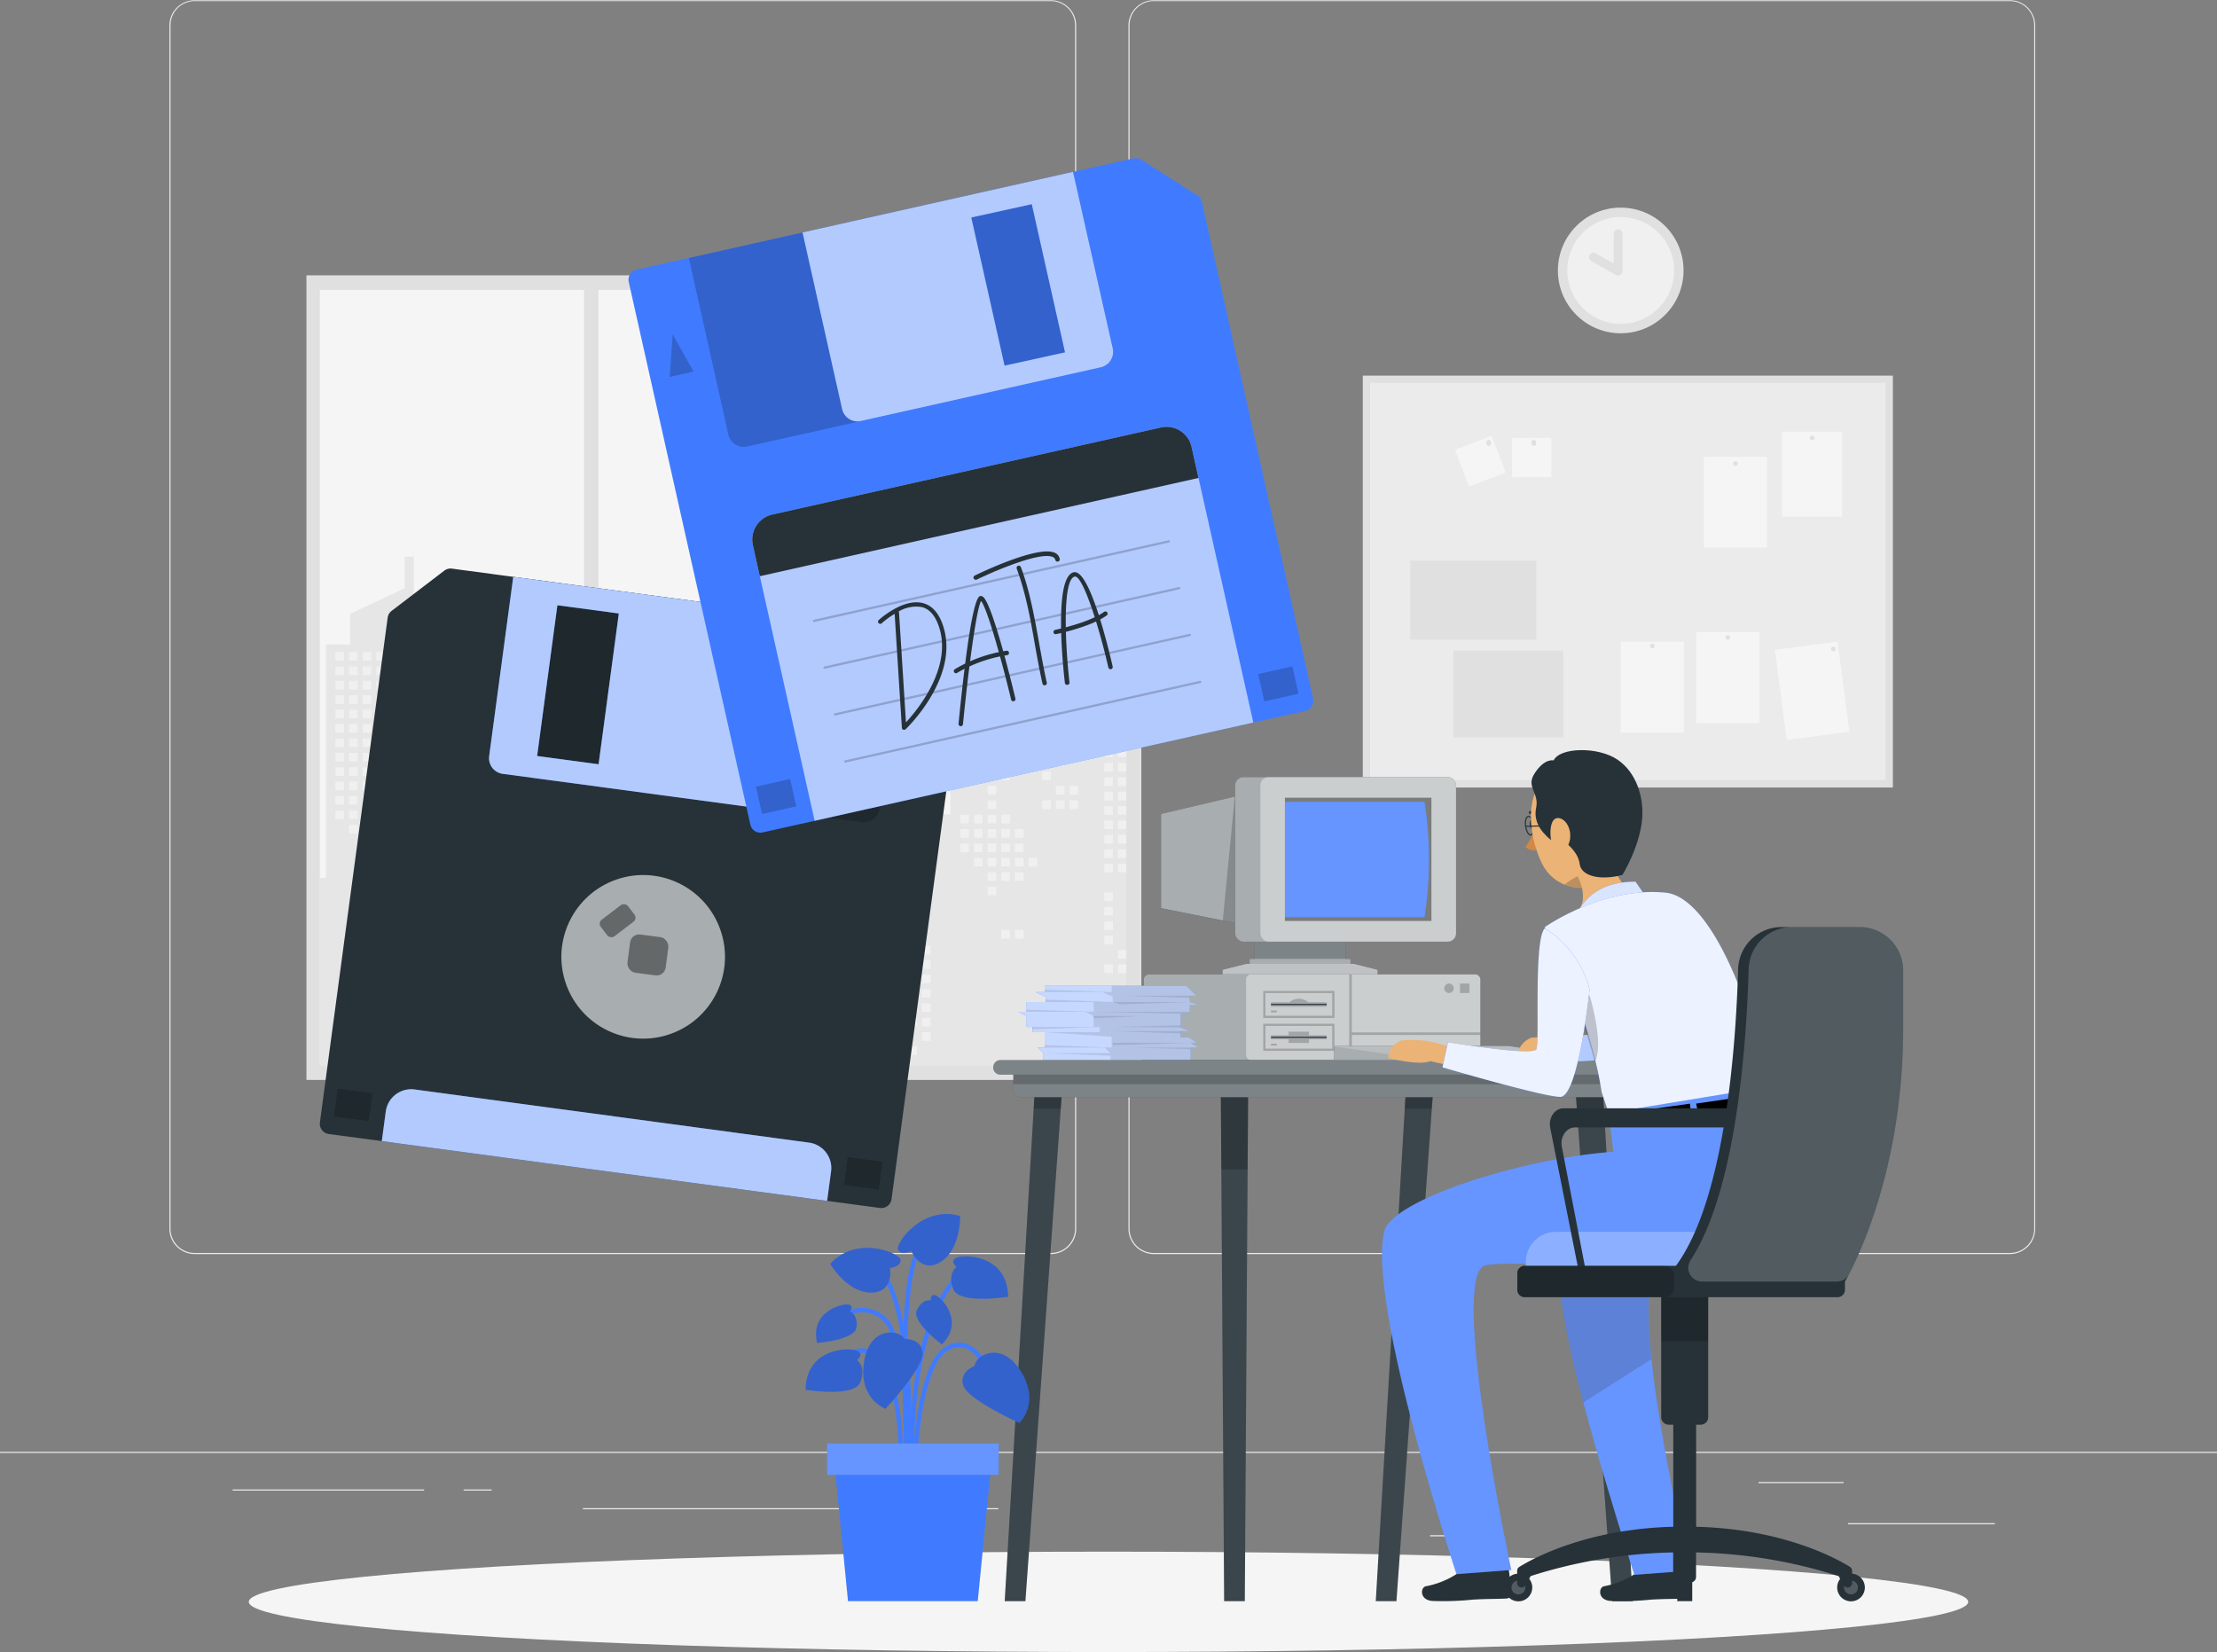 <svg xmlns="http://www.w3.org/2000/svg" viewBox="0 0 500 372.61"><rect x="0" y="0" width="500" height="372.61" fill="#808080" stroke="none"/><g id="freepik--background-complete--inject-55"><rect y="327.45" width="500" height="0.25" style="fill:#ebebeb"></rect><rect x="416.78" y="343.54" width="33.12" height="0.25" style="fill:#ebebeb"></rect><rect x="322.53" y="346.26" width="8.69" height="0.25" style="fill:#ebebeb"></rect><rect x="396.59" y="334.26" width="19.19" height="0.25" style="fill:#ebebeb"></rect><rect x="52.46" y="335.94" width="43.19" height="0.25" style="fill:#ebebeb"></rect><rect x="104.56" y="335.94" width="6.33" height="0.25" style="fill:#ebebeb"></rect><rect x="131.47" y="340.16" width="93.68" height="0.25" style="fill:#ebebeb"></rect><path d="M237,337.8H43.91a5.71,5.71,0,0,1-5.7-5.71V60.66A5.71,5.71,0,0,1,43.91,55H237a5.71,5.71,0,0,1,5.71,5.71V332.09A5.71,5.71,0,0,1,237,337.8ZM43.91,55.2a5.46,5.46,0,0,0-5.45,5.46V332.09a5.46,5.46,0,0,0,5.45,5.46H237a5.47,5.47,0,0,0,5.46-5.46V60.66A5.47,5.47,0,0,0,237,55.2Z" transform="translate(0 -54.95)" style="fill:#ebebeb"></path><path d="M453.31,337.8H260.21a5.72,5.72,0,0,1-5.71-5.71V60.66A5.72,5.72,0,0,1,260.21,55h193.1A5.71,5.71,0,0,1,459,60.66V332.09A5.71,5.71,0,0,1,453.31,337.8ZM260.21,55.2a5.47,5.47,0,0,0-5.46,5.46V332.09a5.47,5.47,0,0,0,5.46,5.46h193.1a5.47,5.47,0,0,0,5.46-5.46V60.66a5.47,5.47,0,0,0-5.46-5.46Z" transform="translate(0 -54.95)" style="fill:#ebebeb"></path><rect x="69.11" y="62.1" width="188.27" height="181.47" style="fill:#e0e0e0"></rect><rect x="72.13" y="65.39" width="185.25" height="175.01" style="fill:#f5f5f5"></rect><polygon points="73.5 198.02 73.5 145.38 78.97 145.38 78.97 138.43 91.27 132.67 91.27 125.56 93.32 125.56 93.32 145.38 95.37 145.38 95.37 198.02 98.11 198.02 98.11 170.68 104.26 170.68 104.26 156.32 106.31 156.32 106.31 198.02 111.1 198.02 111.1 182.3 114.51 182.3 114.51 178.2 122.03 178.2 122.03 163.84 126.14 163.84 126.14 154.27 130.92 154.27 130.92 139.91 132.97 139.91 132.97 154.27 137.76 154.27 137.76 163.84 141.86 163.84 141.86 178.2 149.38 178.2 149.38 182.3 152.8 182.3 152.8 198.02 156.9 198.02 156.9 178.2 164.42 178.2 164.42 134.44 166.47 134.44 166.47 129.66 182.88 129.66 182.88 134.44 186.3 134.44 186.3 165.89 199.97 165.89 199.97 169.31 204.76 169.31 204.76 171.36 199.97 171.36 199.97 183.66 214.33 183.66 214.33 142.65 217.06 142.65 217.06 134.44 223.9 134.44 223.9 103 225.95 103 225.95 134.44 230.73 134.44 230.73 142.65 257.37 142.65 257.37 240.41 72.13 240.41 72.13 198.02 73.5 198.02" style="fill:#e6e6e6"></polygon><rect x="241.2" y="144.79" width="1.94" height="1.94" style="fill:#f0f0f0"></rect><rect x="241.2" y="148.04" width="1.94" height="1.94" style="fill:#f0f0f0"></rect><rect x="241.2" y="161.03" width="1.94" height="1.94" style="fill:#f0f0f0"></rect><rect x="241.2" y="164.27" width="1.94" height="1.94" style="fill:#f0f0f0"></rect><rect x="241.2" y="167.52" width="1.94" height="1.94" style="fill:#f0f0f0"></rect><rect x="241.2" y="177.26" width="1.94" height="1.94" style="fill:#f0f0f0"></rect><rect x="241.2" y="180.51" width="1.94" height="1.94" style="fill:#f0f0f0"></rect><rect x="238.13" y="157.78" width="1.94" height="1.94" style="fill:#f0f0f0"></rect><rect x="238.13" y="161.03" width="1.94" height="1.94" style="fill:#f0f0f0"></rect><rect x="238.13" y="164.27" width="1.94" height="1.94" style="fill:#f0f0f0"></rect><rect x="238.13" y="167.52" width="1.94" height="1.94" style="fill:#f0f0f0"></rect><rect x="238.13" y="170.77" width="1.94" height="1.94" style="fill:#f0f0f0"></rect><rect x="238.13" y="177.26" width="1.94" height="1.94" style="fill:#f0f0f0"></rect><rect x="238.13" y="180.51" width="1.94" height="1.94" style="fill:#f0f0f0"></rect><rect x="235.05" y="144.79" width="1.94" height="1.94" style="fill:#f0f0f0"></rect><rect x="235.05" y="148.04" width="1.94" height="1.94" style="fill:#f0f0f0"></rect><rect x="235.05" y="151.28" width="1.94" height="1.94" style="fill:#f0f0f0"></rect><rect x="235.05" y="154.53" width="1.94" height="1.94" style="fill:#f0f0f0"></rect><rect x="235.05" y="157.78" width="1.94" height="1.94" style="fill:#f0f0f0"></rect><rect x="235.05" y="161.03" width="1.94" height="1.94" style="fill:#f0f0f0"></rect><rect x="235.05" y="164.27" width="1.94" height="1.94" style="fill:#f0f0f0"></rect><rect x="235.05" y="167.52" width="1.94" height="1.94" style="fill:#f0f0f0"></rect><rect x="235.05" y="170.77" width="1.94" height="1.94" style="fill:#f0f0f0"></rect><rect x="235.05" y="174.02" width="1.94" height="1.94" style="fill:#f0f0f0"></rect><rect x="235.05" y="180.51" width="1.94" height="1.94" style="fill:#f0f0f0"></rect><rect x="231.97" y="144.79" width="1.94" height="1.94" style="fill:#f0f0f0"></rect><rect x="231.97" y="148.04" width="1.94" height="1.94" style="fill:#f0f0f0"></rect><rect x="231.97" y="151.28" width="1.94" height="1.94" style="fill:#f0f0f0"></rect><rect x="231.97" y="154.53" width="1.94" height="1.94" style="fill:#f0f0f0"></rect><rect x="231.97" y="157.78" width="1.94" height="1.94" style="fill:#f0f0f0"></rect><rect x="231.97" y="161.03" width="1.94" height="1.94" style="fill:#f0f0f0"></rect><rect x="231.97" y="164.27" width="1.94" height="1.94" style="fill:#f0f0f0"></rect><rect x="231.97" y="193.5" width="1.94" height="1.94" style="fill:#f0f0f0"></rect><rect x="228.9" y="144.79" width="1.94" height="1.94" style="fill:#f0f0f0"></rect><rect x="228.9" y="148.04" width="1.94" height="1.94" style="fill:#f0f0f0"></rect><rect x="228.9" y="151.28" width="1.94" height="1.94" style="fill:#f0f0f0"></rect><rect x="228.9" y="154.53" width="1.94" height="1.94" style="fill:#f0f0f0"></rect><rect x="228.9" y="157.78" width="1.94" height="1.94" style="fill:#f0f0f0"></rect><rect x="228.9" y="161.03" width="1.94" height="1.94" style="fill:#f0f0f0"></rect><rect x="228.9" y="164.27" width="1.94" height="1.94" style="fill:#f0f0f0"></rect><rect x="228.9" y="167.52" width="1.94" height="1.94" style="fill:#f0f0f0"></rect><rect x="228.9" y="187" width="1.94" height="1.94" style="fill:#f0f0f0"></rect><rect x="228.9" y="190.25" width="1.94" height="1.94" style="fill:#f0f0f0"></rect><rect x="228.9" y="193.5" width="1.94" height="1.94" style="fill:#f0f0f0"></rect><rect x="228.9" y="196.75" width="1.94" height="1.94" style="fill:#f0f0f0"></rect><rect x="228.9" y="209.74" width="1.94" height="1.94" style="fill:#f0f0f0"></rect><rect x="225.82" y="144.79" width="1.94" height="1.94" style="fill:#f0f0f0"></rect><rect x="225.82" y="148.04" width="1.94" height="1.94" style="fill:#f0f0f0"></rect><rect x="225.82" y="151.28" width="1.94" height="1.94" style="fill:#f0f0f0"></rect><rect x="225.82" y="154.53" width="1.94" height="1.94" style="fill:#f0f0f0"></rect><rect x="225.82" y="157.78" width="1.94" height="1.94" style="fill:#f0f0f0"></rect><rect x="225.82" y="161.03" width="1.94" height="1.94" style="fill:#f0f0f0"></rect><rect x="225.82" y="164.27" width="1.94" height="1.94" style="fill:#f0f0f0"></rect><rect x="225.82" y="167.52" width="1.94" height="1.94" style="fill:#f0f0f0"></rect><rect x="225.82" y="170.77" width="1.94" height="1.94" style="fill:#f0f0f0"></rect><rect x="225.82" y="174.02" width="1.94" height="1.94" style="fill:#f0f0f0"></rect><rect x="225.82" y="183.76" width="1.94" height="1.94" style="fill:#f0f0f0"></rect><rect x="225.82" y="187" width="1.94" height="1.94" style="fill:#f0f0f0"></rect><rect x="225.82" y="190.25" width="1.94" height="1.94" style="fill:#f0f0f0"></rect><rect x="225.82" y="193.5" width="1.94" height="1.94" style="fill:#f0f0f0"></rect><rect x="225.82" y="196.75" width="1.94" height="1.94" style="fill:#f0f0f0"></rect><rect x="225.82" y="209.74" width="1.94" height="1.94" style="fill:#f0f0f0"></rect><rect x="222.74" y="144.79" width="1.94" height="1.94" style="fill:#f0f0f0"></rect><rect x="222.74" y="148.04" width="1.94" height="1.94" style="fill:#f0f0f0"></rect><rect x="222.74" y="151.28" width="1.94" height="1.94" style="fill:#f0f0f0"></rect><rect x="222.74" y="154.53" width="1.94" height="1.94" style="fill:#f0f0f0"></rect><rect x="222.74" y="157.78" width="1.94" height="1.94" style="fill:#f0f0f0"></rect><rect x="222.74" y="161.03" width="1.94" height="1.94" style="fill:#f0f0f0"></rect><rect x="222.74" y="164.27" width="1.94" height="1.94" style="fill:#f0f0f0"></rect><rect x="222.74" y="167.52" width="1.94" height="1.94" style="fill:#f0f0f0"></rect><rect x="222.74" y="170.77" width="1.94" height="1.94" style="fill:#f0f0f0"></rect><rect x="222.74" y="174.02" width="1.94" height="1.94" style="fill:#f0f0f0"></rect><rect x="222.74" y="177.26" width="1.94" height="1.94" style="fill:#f0f0f0"></rect><rect x="222.74" y="180.51" width="1.94" height="1.94" style="fill:#f0f0f0"></rect><rect x="222.74" y="183.76" width="1.94" height="1.94" style="fill:#f0f0f0"></rect><rect x="222.74" y="187" width="1.94" height="1.94" style="fill:#f0f0f0"></rect><rect x="222.74" y="190.25" width="1.94" height="1.94" style="fill:#f0f0f0"></rect><rect x="222.74" y="193.5" width="1.94" height="1.94" style="fill:#f0f0f0"></rect><rect x="222.74" y="196.75" width="1.94" height="1.94" style="fill:#f0f0f0"></rect><rect x="222.74" y="199.99" width="1.94" height="1.94" style="fill:#f0f0f0"></rect><rect x="219.67" y="144.79" width="1.94" height="1.94" style="fill:#f0f0f0"></rect><rect x="219.67" y="148.04" width="1.94" height="1.94" style="fill:#f0f0f0"></rect><rect x="219.67" y="151.28" width="1.94" height="1.94" style="fill:#f0f0f0"></rect><rect x="219.67" y="154.53" width="1.94" height="1.94" style="fill:#f0f0f0"></rect><rect x="219.67" y="157.78" width="1.94" height="1.94" style="fill:#f0f0f0"></rect><rect x="219.67" y="161.03" width="1.94" height="1.94" style="fill:#f0f0f0"></rect><rect x="219.67" y="164.27" width="1.94" height="1.94" style="fill:#f0f0f0"></rect><rect x="219.67" y="167.52" width="1.94" height="1.94" style="fill:#f0f0f0"></rect><rect x="219.67" y="170.77" width="1.94" height="1.94" style="fill:#f0f0f0"></rect><rect x="219.67" y="174.02" width="1.94" height="1.94" style="fill:#f0f0f0"></rect><rect x="219.67" y="183.76" width="1.94" height="1.94" style="fill:#f0f0f0"></rect><rect x="219.67" y="187" width="1.94" height="1.94" style="fill:#f0f0f0"></rect><rect x="219.67" y="190.25" width="1.94" height="1.94" style="fill:#f0f0f0"></rect><rect x="219.67" y="193.5" width="1.94" height="1.94" style="fill:#f0f0f0"></rect><rect x="216.59" y="144.79" width="1.94" height="1.94" style="fill:#f0f0f0"></rect><rect x="216.59" y="148.04" width="1.94" height="1.94" style="fill:#f0f0f0"></rect><rect x="216.59" y="151.28" width="1.94" height="1.94" style="fill:#f0f0f0"></rect><rect x="216.59" y="154.53" width="1.94" height="1.94" style="fill:#f0f0f0"></rect><rect x="216.59" y="157.78" width="1.94" height="1.94" style="fill:#f0f0f0"></rect><rect x="216.59" y="161.03" width="1.94" height="1.94" style="fill:#f0f0f0"></rect><rect x="216.59" y="164.27" width="1.94" height="1.94" style="fill:#f0f0f0"></rect><rect x="216.59" y="167.52" width="1.94" height="1.94" style="fill:#f0f0f0"></rect><rect x="216.59" y="170.77" width="1.94" height="1.94" style="fill:#f0f0f0"></rect><rect x="216.59" y="174.02" width="1.94" height="1.94" style="fill:#f0f0f0"></rect><rect x="216.59" y="183.76" width="1.94" height="1.94" style="fill:#f0f0f0"></rect><rect x="216.59" y="187" width="1.94" height="1.94" style="fill:#f0f0f0"></rect><rect x="216.59" y="190.25" width="1.94" height="1.94" style="fill:#f0f0f0"></rect><rect x="181.95" y="136.36" width="1.94" height="1.94" style="fill:#f0f0f0"></rect><rect x="181.95" y="139.61" width="1.94" height="1.94" style="fill:#f0f0f0"></rect><rect x="181.95" y="142.85" width="1.94" height="1.94" style="fill:#f0f0f0"></rect><rect x="181.95" y="146.1" width="1.94" height="1.94" style="fill:#f0f0f0"></rect><rect x="181.95" y="149.35" width="1.94" height="1.94" style="fill:#f0f0f0"></rect><rect x="181.95" y="152.59" width="1.94" height="1.94" style="fill:#f0f0f0"></rect><rect x="181.95" y="155.84" width="1.94" height="1.94" style="fill:#f0f0f0"></rect><rect x="181.95" y="159.09" width="1.94" height="1.94" style="fill:#f0f0f0"></rect><rect x="181.95" y="168.83" width="1.94" height="1.94" style="fill:#f0f0f0"></rect><rect x="181.95" y="172.08" width="1.94" height="1.94" style="fill:#f0f0f0"></rect><rect x="178.88" y="136.36" width="1.94" height="1.94" style="fill:#f0f0f0"></rect><rect x="178.88" y="139.61" width="1.94" height="1.94" style="fill:#f0f0f0"></rect><rect x="178.88" y="142.85" width="1.94" height="1.94" style="fill:#f0f0f0"></rect><rect x="178.88" y="146.1" width="1.94" height="1.94" style="fill:#f0f0f0"></rect><rect x="178.88" y="149.35" width="1.94" height="1.94" style="fill:#f0f0f0"></rect><rect x="178.88" y="152.59" width="1.94" height="1.94" style="fill:#f0f0f0"></rect><rect x="178.88" y="155.84" width="1.94" height="1.94" style="fill:#f0f0f0"></rect><rect x="178.88" y="159.09" width="1.94" height="1.94" style="fill:#f0f0f0"></rect><rect x="178.88" y="172.08" width="1.94" height="1.94" style="fill:#f0f0f0"></rect><rect x="175.8" y="136.36" width="1.94" height="1.94" style="fill:#f0f0f0"></rect><rect x="175.8" y="139.61" width="1.94" height="1.94" style="fill:#f0f0f0"></rect><rect x="175.8" y="142.85" width="1.94" height="1.94" style="fill:#f0f0f0"></rect><rect x="175.8" y="146.1" width="1.94" height="1.94" style="fill:#f0f0f0"></rect><rect x="175.8" y="149.35" width="1.94" height="1.94" style="fill:#f0f0f0"></rect><rect x="175.8" y="152.59" width="1.94" height="1.94" style="fill:#f0f0f0"></rect><rect x="175.8" y="155.84" width="1.94" height="1.94" style="fill:#f0f0f0"></rect><rect x="175.8" y="159.09" width="1.94" height="1.94" style="fill:#f0f0f0"></rect><rect x="172.72" y="136.36" width="1.94" height="1.94" style="fill:#f0f0f0"></rect><rect x="172.72" y="139.61" width="1.94" height="1.94" style="fill:#f0f0f0"></rect><rect x="172.72" y="142.85" width="1.94" height="1.94" style="fill:#f0f0f0"></rect><rect x="172.72" y="146.1" width="1.94" height="1.94" style="fill:#f0f0f0"></rect><rect x="172.72" y="149.35" width="1.94" height="1.94" style="fill:#f0f0f0"></rect><rect x="172.72" y="152.59" width="1.94" height="1.94" style="fill:#f0f0f0"></rect><rect x="172.72" y="159.09" width="1.94" height="1.94" style="fill:#f0f0f0"></rect><rect x="172.72" y="162.34" width="1.94" height="1.94" style="fill:#f0f0f0"></rect><rect x="172.72" y="172.08" width="1.94" height="1.94" style="fill:#f0f0f0"></rect><rect x="172.72" y="175.33" width="1.94" height="1.94" style="fill:#f0f0f0"></rect><rect x="172.72" y="178.57" width="1.94" height="1.94" style="fill:#f0f0f0"></rect><rect x="172.72" y="181.82" width="1.94" height="1.94" style="fill:#f0f0f0"></rect><rect x="172.72" y="185.07" width="1.94" height="1.94" style="fill:#f0f0f0"></rect><rect x="172.72" y="188.31" width="1.94" height="1.94" style="fill:#f0f0f0"></rect><rect x="172.72" y="191.56" width="1.94" height="1.94" style="fill:#f0f0f0"></rect><rect x="169.65" y="136.36" width="1.94" height="1.94" style="fill:#f0f0f0"></rect><rect x="169.65" y="139.61" width="1.94" height="1.94" style="fill:#f0f0f0"></rect><rect x="169.65" y="142.85" width="1.94" height="1.94" style="fill:#f0f0f0"></rect><rect x="169.65" y="146.1" width="1.94" height="1.94" style="fill:#f0f0f0"></rect><rect x="169.65" y="149.35" width="1.94" height="1.94" style="fill:#f0f0f0"></rect><rect x="169.65" y="152.59" width="1.94" height="1.94" style="fill:#f0f0f0"></rect><rect x="169.65" y="162.34" width="1.94" height="1.94" style="fill:#f0f0f0"></rect><rect x="169.65" y="165.58" width="1.94" height="1.94" style="fill:#f0f0f0"></rect><rect x="169.65" y="168.83" width="1.94" height="1.94" style="fill:#f0f0f0"></rect><rect x="169.65" y="172.08" width="1.94" height="1.94" style="fill:#f0f0f0"></rect><rect x="169.65" y="175.33" width="1.94" height="1.94" style="fill:#f0f0f0"></rect><rect x="169.65" y="178.57" width="1.94" height="1.94" style="fill:#f0f0f0"></rect><rect x="169.65" y="181.82" width="1.94" height="1.94" style="fill:#f0f0f0"></rect><rect x="169.65" y="185.07" width="1.94" height="1.94" style="fill:#f0f0f0"></rect><rect x="169.65" y="188.31" width="1.94" height="1.94" style="fill:#f0f0f0"></rect><rect x="169.65" y="191.56" width="1.94" height="1.94" style="fill:#f0f0f0"></rect><rect x="169.65" y="194.81" width="1.94" height="1.94" style="fill:#f0f0f0"></rect><rect x="169.65" y="201.3" width="1.94" height="1.94" style="fill:#f0f0f0"></rect><rect x="166.57" y="136.36" width="1.94" height="1.94" style="fill:#f0f0f0"></rect><rect x="166.57" y="139.61" width="1.94" height="1.94" style="fill:#f0f0f0"></rect><rect x="166.57" y="142.85" width="1.94" height="1.94" style="fill:#f0f0f0"></rect><rect x="166.57" y="146.1" width="1.94" height="1.94" style="fill:#f0f0f0"></rect><rect x="166.57" y="149.35" width="1.94" height="1.94" style="fill:#f0f0f0"></rect><rect x="166.57" y="152.59" width="1.94" height="1.94" style="fill:#f0f0f0"></rect><rect x="166.57" y="162.34" width="1.94" height="1.94" style="fill:#f0f0f0"></rect><rect x="166.57" y="165.58" width="1.94" height="1.94" style="fill:#f0f0f0"></rect><rect x="166.57" y="168.83" width="1.94" height="1.94" style="fill:#f0f0f0"></rect><rect x="166.57" y="172.08" width="1.94" height="1.94" style="fill:#f0f0f0"></rect><rect x="166.57" y="181.82" width="1.94" height="1.94" style="fill:#f0f0f0"></rect><rect x="166.57" y="185.07" width="1.94" height="1.94" style="fill:#f0f0f0"></rect><rect x="166.57" y="188.31" width="1.94" height="1.94" style="fill:#f0f0f0"></rect><rect x="166.57" y="191.56" width="1.94" height="1.94" style="fill:#f0f0f0"></rect><rect x="166.57" y="194.81" width="1.94" height="1.94" style="fill:#f0f0f0"></rect><rect x="166.57" y="201.3" width="1.94" height="1.94" style="fill:#f0f0f0"></rect><rect x="166.57" y="204.55" width="1.94" height="1.94" style="fill:#f0f0f0"></rect><rect x="138.65" y="166.55" width="1.94" height="1.94" style="fill:#f0f0f0"></rect><rect x="138.65" y="169.8" width="1.94" height="1.94" style="fill:#f0f0f0"></rect><rect x="138.65" y="173.05" width="1.94" height="1.94" style="fill:#f0f0f0"></rect><rect x="138.65" y="176.29" width="1.94" height="1.94" style="fill:#f0f0f0"></rect><rect x="138.65" y="179.54" width="1.94" height="1.94" style="fill:#f0f0f0"></rect><rect x="138.65" y="182.79" width="1.94" height="1.94" style="fill:#f0f0f0"></rect><rect x="138.65" y="186.04" width="1.94" height="1.94" style="fill:#f0f0f0"></rect><rect x="138.65" y="195.78" width="1.94" height="1.94" style="fill:#f0f0f0"></rect><rect x="138.65" y="199.03" width="1.94" height="1.94" style="fill:#f0f0f0"></rect><rect x="138.65" y="202.27" width="1.94" height="1.94" style="fill:#f0f0f0"></rect><rect x="135.58" y="166.55" width="1.94" height="1.94" style="fill:#f0f0f0"></rect><rect x="135.58" y="169.8" width="1.94" height="1.94" style="fill:#f0f0f0"></rect><rect x="135.58" y="173.05" width="1.94" height="1.94" style="fill:#f0f0f0"></rect><rect x="135.58" y="176.29" width="1.94" height="1.94" style="fill:#f0f0f0"></rect><rect x="135.58" y="179.54" width="1.94" height="1.94" style="fill:#f0f0f0"></rect><rect x="135.58" y="182.79" width="1.94" height="1.94" style="fill:#f0f0f0"></rect><rect x="135.58" y="186.04" width="1.94" height="1.94" style="fill:#f0f0f0"></rect><rect x="132.5" y="166.55" width="1.94" height="1.94" style="fill:#f0f0f0"></rect><rect x="132.5" y="169.8" width="1.94" height="1.94" style="fill:#f0f0f0"></rect><rect x="132.5" y="173.05" width="1.94" height="1.94" style="fill:#f0f0f0"></rect><rect x="132.5" y="176.29" width="1.94" height="1.94" style="fill:#f0f0f0"></rect><rect x="132.5" y="179.54" width="1.94" height="1.94" style="fill:#f0f0f0"></rect><rect x="132.5" y="182.79" width="1.94" height="1.94" style="fill:#f0f0f0"></rect><rect x="132.5" y="186.04" width="1.94" height="1.94" style="fill:#f0f0f0"></rect><rect x="129.43" y="166.55" width="1.94" height="1.94" style="fill:#f0f0f0"></rect><rect x="129.43" y="169.8" width="1.94" height="1.94" style="fill:#f0f0f0"></rect><rect x="129.43" y="173.05" width="1.94" height="1.94" style="fill:#f0f0f0"></rect><rect x="129.43" y="176.29" width="1.94" height="1.94" style="fill:#f0f0f0"></rect><rect x="129.43" y="179.54" width="1.94" height="1.94" style="fill:#f0f0f0"></rect><rect x="129.43" y="182.79" width="1.94" height="1.94" style="fill:#f0f0f0"></rect><rect x="129.43" y="186.04" width="1.94" height="1.94" style="fill:#f0f0f0"></rect><rect x="129.43" y="189.28" width="1.94" height="1.94" style="fill:#f0f0f0"></rect><rect x="129.43" y="192.53" width="1.94" height="1.94" style="fill:#f0f0f0"></rect><rect x="129.43" y="195.78" width="1.94" height="1.94" style="fill:#f0f0f0"></rect><rect x="129.43" y="199.03" width="1.94" height="1.94" style="fill:#f0f0f0"></rect><rect x="126.35" y="166.55" width="1.94" height="1.94" style="fill:#f0f0f0"></rect><rect x="126.35" y="169.8" width="1.94" height="1.94" style="fill:#f0f0f0"></rect><rect x="126.35" y="173.05" width="1.94" height="1.94" style="fill:#f0f0f0"></rect><rect x="126.35" y="176.29" width="1.94" height="1.94" style="fill:#f0f0f0"></rect><rect x="126.35" y="179.54" width="1.94" height="1.94" style="fill:#f0f0f0"></rect><rect x="126.35" y="182.79" width="1.94" height="1.94" style="fill:#f0f0f0"></rect><rect x="126.35" y="186.04" width="1.94" height="1.94" style="fill:#f0f0f0"></rect><rect x="126.35" y="189.28" width="1.94" height="1.94" style="fill:#f0f0f0"></rect><rect x="126.35" y="192.53" width="1.94" height="1.94" style="fill:#f0f0f0"></rect><rect x="126.35" y="195.78" width="1.94" height="1.94" style="fill:#f0f0f0"></rect><rect x="126.35" y="199.03" width="1.94" height="1.94" style="fill:#f0f0f0"></rect><rect x="126.35" y="202.27" width="1.94" height="1.94" style="fill:#f0f0f0"></rect><rect x="126.35" y="212.01" width="1.94" height="1.94" style="fill:#f0f0f0"></rect><rect x="126.35" y="215.26" width="1.94" height="1.94" style="fill:#f0f0f0"></rect><rect x="123.27" y="166.55" width="1.94" height="1.94" style="fill:#f0f0f0"></rect><rect x="123.27" y="169.8" width="1.94" height="1.94" style="fill:#f0f0f0"></rect><rect x="123.27" y="173.05" width="1.94" height="1.94" style="fill:#f0f0f0"></rect><rect x="123.27" y="182.79" width="1.94" height="1.94" style="fill:#f0f0f0"></rect><rect x="123.27" y="186.04" width="1.94" height="1.94" style="fill:#f0f0f0"></rect><rect x="123.27" y="189.28" width="1.94" height="1.94" style="fill:#f0f0f0"></rect><rect x="123.27" y="192.53" width="1.94" height="1.94" style="fill:#f0f0f0"></rect><rect x="123.27" y="195.78" width="1.94" height="1.94" style="fill:#f0f0f0"></rect><rect x="123.27" y="199.03" width="1.94" height="1.94" style="fill:#f0f0f0"></rect><rect x="123.27" y="202.27" width="1.94" height="1.94" style="fill:#f0f0f0"></rect><rect x="123.27" y="212.01" width="1.94" height="1.94" style="fill:#f0f0f0"></rect><rect x="123.27" y="215.26" width="1.94" height="1.94" style="fill:#f0f0f0"></rect><rect x="123.27" y="218.51" width="1.94" height="1.94" style="fill:#f0f0f0"></rect><rect x="91.03" y="147.07" width="1.94" height="1.94" style="fill:#f0f0f0"></rect><rect x="91.03" y="150.32" width="1.94" height="1.94" style="fill:#f0f0f0"></rect><rect x="91.03" y="153.56" width="1.94" height="1.94" style="fill:#f0f0f0"></rect><rect x="91.03" y="156.81" width="1.94" height="1.94" style="fill:#f0f0f0"></rect><rect x="91.03" y="160.06" width="1.94" height="1.94" style="fill:#f0f0f0"></rect><rect x="91.03" y="163.31" width="1.94" height="1.94" style="fill:#f0f0f0"></rect><rect x="91.03" y="166.55" width="1.94" height="1.94" style="fill:#f0f0f0"></rect><rect x="91.03" y="169.8" width="1.94" height="1.94" style="fill:#f0f0f0"></rect><rect x="91.03" y="173.05" width="1.94" height="1.94" style="fill:#f0f0f0"></rect><rect x="91.03" y="176.29" width="1.94" height="1.94" style="fill:#f0f0f0"></rect><rect x="91.03" y="179.54" width="1.94" height="1.94" style="fill:#f0f0f0"></rect><rect x="91.03" y="182.79" width="1.94" height="1.94" style="fill:#f0f0f0"></rect><rect x="91.03" y="186.04" width="1.94" height="1.94" style="fill:#f0f0f0"></rect><rect x="91.03" y="189.28" width="1.94" height="1.94" style="fill:#f0f0f0"></rect><rect x="91.03" y="192.53" width="1.94" height="1.94" style="fill:#f0f0f0"></rect><rect x="91.03" y="195.78" width="1.94" height="1.94" style="fill:#f0f0f0"></rect><rect x="91.03" y="199.03" width="1.94" height="1.94" style="fill:#f0f0f0"></rect><rect x="91.03" y="202.27" width="1.94" height="1.94" style="fill:#f0f0f0"></rect><rect x="91.03" y="205.52" width="1.94" height="1.94" style="fill:#f0f0f0"></rect><rect x="91.03" y="208.77" width="1.94" height="1.94" style="fill:#f0f0f0"></rect><rect x="91.03" y="212.01" width="1.94" height="1.94" style="fill:#f0f0f0"></rect><rect x="91.03" y="215.26" width="1.94" height="1.94" style="fill:#f0f0f0"></rect><rect x="91.03" y="218.51" width="1.94" height="1.94" style="fill:#f0f0f0"></rect><rect x="87.95" y="147.07" width="1.94" height="1.94" style="fill:#f0f0f0"></rect><rect x="87.95" y="150.32" width="1.94" height="1.94" style="fill:#f0f0f0"></rect><rect x="87.95" y="153.56" width="1.94" height="1.94" style="fill:#f0f0f0"></rect><rect x="87.95" y="156.81" width="1.94" height="1.94" style="fill:#f0f0f0"></rect><rect x="87.95" y="160.06" width="1.94" height="1.94" style="fill:#f0f0f0"></rect><rect x="87.95" y="163.31" width="1.94" height="1.94" style="fill:#f0f0f0"></rect><rect x="87.95" y="166.55" width="1.94" height="1.94" style="fill:#f0f0f0"></rect><rect x="87.95" y="169.8" width="1.94" height="1.94" style="fill:#f0f0f0"></rect><rect x="87.95" y="173.05" width="1.94" height="1.94" style="fill:#f0f0f0"></rect><rect x="87.95" y="176.29" width="1.94" height="1.94" style="fill:#f0f0f0"></rect><rect x="87.95" y="179.54" width="1.94" height="1.94" style="fill:#f0f0f0"></rect><rect x="87.95" y="182.79" width="1.94" height="1.94" style="fill:#f0f0f0"></rect><rect x="87.95" y="186.04" width="1.94" height="1.94" style="fill:#f0f0f0"></rect><rect x="87.95" y="189.28" width="1.94" height="1.94" style="fill:#f0f0f0"></rect><rect x="87.95" y="192.53" width="1.94" height="1.94" style="fill:#f0f0f0"></rect><rect x="87.95" y="195.78" width="1.94" height="1.94" style="fill:#f0f0f0"></rect><rect x="87.95" y="199.03" width="1.94" height="1.94" style="fill:#f0f0f0"></rect><rect x="87.95" y="202.27" width="1.94" height="1.94" style="fill:#f0f0f0"></rect><rect x="87.95" y="205.52" width="1.94" height="1.94" style="fill:#f0f0f0"></rect><rect x="84.87" y="147.07" width="1.94" height="1.94" style="fill:#f0f0f0"></rect><rect x="84.87" y="150.32" width="1.94" height="1.94" style="fill:#f0f0f0"></rect><rect x="84.87" y="153.56" width="1.94" height="1.94" style="fill:#f0f0f0"></rect><rect x="84.87" y="156.81" width="1.94" height="1.94" style="fill:#f0f0f0"></rect><rect x="84.87" y="160.06" width="1.94" height="1.94" style="fill:#f0f0f0"></rect><rect x="84.87" y="163.31" width="1.94" height="1.94" style="fill:#f0f0f0"></rect><rect x="84.87" y="166.55" width="1.94" height="1.94" style="fill:#f0f0f0"></rect><rect x="84.87" y="169.8" width="1.94" height="1.94" style="fill:#f0f0f0"></rect><rect x="84.87" y="173.05" width="1.94" height="1.94" style="fill:#f0f0f0"></rect><rect x="84.87" y="176.29" width="1.94" height="1.94" style="fill:#f0f0f0"></rect><rect x="84.87" y="179.54" width="1.94" height="1.94" style="fill:#f0f0f0"></rect><rect x="84.87" y="182.79" width="1.94" height="1.94" style="fill:#f0f0f0"></rect><rect x="84.87" y="186.04" width="1.94" height="1.94" style="fill:#f0f0f0"></rect><rect x="84.87" y="189.28" width="1.94" height="1.94" style="fill:#f0f0f0"></rect><rect x="84.87" y="192.53" width="1.94" height="1.94" style="fill:#f0f0f0"></rect><rect x="84.87" y="195.78" width="1.94" height="1.94" style="fill:#f0f0f0"></rect><rect x="84.87" y="199.03" width="1.94" height="1.94" style="fill:#f0f0f0"></rect><rect x="84.87" y="202.27" width="1.94" height="1.94" style="fill:#f0f0f0"></rect><rect x="84.87" y="205.52" width="1.94" height="1.94" style="fill:#f0f0f0"></rect><rect x="81.8" y="147.07" width="1.94" height="1.94" style="fill:#f0f0f0"></rect><rect x="81.8" y="150.32" width="1.94" height="1.94" style="fill:#f0f0f0"></rect><rect x="81.8" y="153.56" width="1.94" height="1.94" style="fill:#f0f0f0"></rect><rect x="81.8" y="156.81" width="1.94" height="1.94" style="fill:#f0f0f0"></rect><rect x="81.8" y="160.06" width="1.94" height="1.94" style="fill:#f0f0f0"></rect><rect x="81.8" y="163.31" width="1.94" height="1.94" style="fill:#f0f0f0"></rect><rect x="81.8" y="166.55" width="1.94" height="1.94" style="fill:#f0f0f0"></rect><rect x="81.8" y="169.8" width="1.94" height="1.94" style="fill:#f0f0f0"></rect><rect x="81.8" y="173.05" width="1.94" height="1.94" style="fill:#f0f0f0"></rect><rect x="81.8" y="176.29" width="1.94" height="1.94" style="fill:#f0f0f0"></rect><rect x="81.8" y="179.54" width="1.94" height="1.94" style="fill:#f0f0f0"></rect><rect x="81.8" y="182.79" width="1.94" height="1.94" style="fill:#f0f0f0"></rect><rect x="81.8" y="186.04" width="1.94" height="1.94" style="fill:#f0f0f0"></rect><rect x="81.8" y="189.28" width="1.94" height="1.94" style="fill:#f0f0f0"></rect><rect x="81.8" y="192.53" width="1.94" height="1.94" style="fill:#f0f0f0"></rect><rect x="78.72" y="147.07" width="1.94" height="1.94" style="fill:#f0f0f0"></rect><rect x="78.72" y="150.32" width="1.94" height="1.94" style="fill:#f0f0f0"></rect><rect x="78.72" y="153.56" width="1.94" height="1.94" style="fill:#f0f0f0"></rect><rect x="78.72" y="156.81" width="1.94" height="1.94" style="fill:#f0f0f0"></rect><rect x="78.72" y="160.06" width="1.94" height="1.94" style="fill:#f0f0f0"></rect><rect x="78.72" y="163.31" width="1.94" height="1.94" style="fill:#f0f0f0"></rect><rect x="78.72" y="166.55" width="1.94" height="1.94" style="fill:#f0f0f0"></rect><rect x="78.72" y="169.8" width="1.94" height="1.94" style="fill:#f0f0f0"></rect><rect x="78.72" y="173.05" width="1.94" height="1.94" style="fill:#f0f0f0"></rect><rect x="78.72" y="176.29" width="1.94" height="1.94" style="fill:#f0f0f0"></rect><rect x="78.72" y="179.54" width="1.94" height="1.94" style="fill:#f0f0f0"></rect><rect x="78.72" y="182.79" width="1.94" height="1.94" style="fill:#f0f0f0"></rect><rect x="78.72" y="186.04" width="1.94" height="1.94" style="fill:#f0f0f0"></rect><rect x="75.65" y="147.07" width="1.94" height="1.94" style="fill:#f0f0f0"></rect><rect x="75.65" y="150.32" width="1.94" height="1.94" style="fill:#f0f0f0"></rect><rect x="75.65" y="153.56" width="1.94" height="1.94" style="fill:#f0f0f0"></rect><rect x="75.65" y="156.81" width="1.94" height="1.94" style="fill:#f0f0f0"></rect><rect x="75.65" y="160.06" width="1.94" height="1.94" style="fill:#f0f0f0"></rect><rect x="75.65" y="163.31" width="1.94" height="1.94" style="fill:#f0f0f0"></rect><rect x="75.65" y="166.55" width="1.94" height="1.94" style="fill:#f0f0f0"></rect><rect x="75.65" y="169.8" width="1.94" height="1.94" style="fill:#f0f0f0"></rect><rect x="75.65" y="173.05" width="1.94" height="1.94" style="fill:#f0f0f0"></rect><rect x="75.65" y="176.29" width="1.94" height="1.94" style="fill:#f0f0f0"></rect><rect x="75.65" y="179.54" width="1.94" height="1.94" style="fill:#f0f0f0"></rect><rect x="75.65" y="182.79" width="1.94" height="1.94" style="fill:#f0f0f0"></rect><rect x="255.22" y="146.1" width="1.94" height="1.94" style="fill:#f0f0f0"></rect><rect x="255.22" y="149.35" width="1.94" height="1.94" style="fill:#f0f0f0"></rect><rect x="255.22" y="152.59" width="1.94" height="1.94" style="fill:#f0f0f0"></rect><rect x="255.22" y="155.84" width="1.94" height="1.94" style="fill:#f0f0f0"></rect><rect x="255.22" y="159.09" width="1.94" height="1.94" style="fill:#f0f0f0"></rect><rect x="255.22" y="162.34" width="1.94" height="1.94" style="fill:#f0f0f0"></rect><rect x="255.22" y="165.58" width="1.94" height="1.94" style="fill:#f0f0f0"></rect><rect x="255.22" y="168.83" width="1.94" height="1.94" style="fill:#f0f0f0"></rect><rect x="255.22" y="172.08" width="1.94" height="1.94" style="fill:#f0f0f0"></rect><rect x="255.22" y="175.33" width="1.94" height="1.94" style="fill:#f0f0f0"></rect><rect x="255.22" y="178.57" width="1.94" height="1.94" style="fill:#f0f0f0"></rect><rect x="255.22" y="181.82" width="1.94" height="1.94" style="fill:#f0f0f0"></rect><rect x="255.22" y="185.07" width="1.94" height="1.94" style="fill:#f0f0f0"></rect><rect x="255.22" y="188.31" width="1.94" height="1.94" style="fill:#f0f0f0"></rect><rect x="255.22" y="191.56" width="1.94" height="1.94" style="fill:#f0f0f0"></rect><rect x="255.22" y="194.81" width="1.94" height="1.94" style="fill:#f0f0f0"></rect><rect x="255.22" y="198.06" width="1.94" height="1.94" style="fill:#f0f0f0"></rect><rect x="255.22" y="204.55" width="1.94" height="1.94" style="fill:#f0f0f0"></rect><rect x="255.22" y="207.8" width="1.94" height="1.94" style="fill:#f0f0f0"></rect><rect x="255.22" y="211.05" width="1.94" height="1.94" style="fill:#f0f0f0"></rect><rect x="255.22" y="214.29" width="1.94" height="1.94" style="fill:#f0f0f0"></rect><rect x="255.22" y="217.54" width="1.94" height="1.94" style="fill:#f0f0f0"></rect><rect x="252.14" y="146.1" width="1.94" height="1.94" style="fill:#f0f0f0"></rect><rect x="252.14" y="149.35" width="1.94" height="1.94" style="fill:#f0f0f0"></rect><rect x="252.14" y="152.59" width="1.94" height="1.94" style="fill:#f0f0f0"></rect><rect x="252.14" y="155.84" width="1.94" height="1.94" style="fill:#f0f0f0"></rect><rect x="252.14" y="159.09" width="1.94" height="1.94" style="fill:#f0f0f0"></rect><rect x="252.14" y="162.34" width="1.94" height="1.94" style="fill:#f0f0f0"></rect><rect x="252.14" y="165.58" width="1.94" height="1.94" style="fill:#f0f0f0"></rect><rect x="252.14" y="168.83" width="1.94" height="1.94" style="fill:#f0f0f0"></rect><rect x="252.14" y="172.08" width="1.94" height="1.94" style="fill:#f0f0f0"></rect><rect x="252.14" y="175.33" width="1.94" height="1.94" style="fill:#f0f0f0"></rect><rect x="252.14" y="178.57" width="1.94" height="1.94" style="fill:#f0f0f0"></rect><rect x="252.14" y="181.82" width="1.94" height="1.94" style="fill:#f0f0f0"></rect><rect x="252.14" y="185.07" width="1.94" height="1.94" style="fill:#f0f0f0"></rect><rect x="252.14" y="188.31" width="1.94" height="1.94" style="fill:#f0f0f0"></rect><rect x="252.14" y="191.56" width="1.94" height="1.94" style="fill:#f0f0f0"></rect><rect x="252.14" y="194.81" width="1.94" height="1.94" style="fill:#f0f0f0"></rect><rect x="252.14" y="214.29" width="1.94" height="1.94" style="fill:#f0f0f0"></rect><rect x="252.14" y="217.54" width="1.94" height="1.94" style="fill:#f0f0f0"></rect><rect x="249.06" y="146.1" width="1.94" height="1.94" style="fill:#f0f0f0"></rect><rect x="249.06" y="149.35" width="1.94" height="1.94" style="fill:#f0f0f0"></rect><rect x="249.06" y="152.59" width="1.94" height="1.94" style="fill:#f0f0f0"></rect><rect x="249.06" y="155.84" width="1.94" height="1.94" style="fill:#f0f0f0"></rect><rect x="249.06" y="159.09" width="1.94" height="1.94" style="fill:#f0f0f0"></rect><rect x="249.06" y="162.34" width="1.94" height="1.94" style="fill:#f0f0f0"></rect><rect x="249.06" y="165.58" width="1.94" height="1.94" style="fill:#f0f0f0"></rect><rect x="249.06" y="168.83" width="1.94" height="1.94" style="fill:#f0f0f0"></rect><rect x="249.06" y="172.08" width="1.94" height="1.94" style="fill:#f0f0f0"></rect><rect x="249.06" y="175.33" width="1.94" height="1.94" style="fill:#f0f0f0"></rect><rect x="249.06" y="178.57" width="1.94" height="1.94" style="fill:#f0f0f0"></rect><rect x="249.06" y="181.82" width="1.94" height="1.94" style="fill:#f0f0f0"></rect><rect x="249.06" y="185.07" width="1.94" height="1.94" style="fill:#f0f0f0"></rect><rect x="249.06" y="188.31" width="1.94" height="1.94" style="fill:#f0f0f0"></rect><rect x="249.06" y="191.56" width="1.94" height="1.94" style="fill:#f0f0f0"></rect><rect x="249.06" y="194.81" width="1.94" height="1.94" style="fill:#f0f0f0"></rect><rect x="249.06" y="201.3" width="1.94" height="1.94" style="fill:#f0f0f0"></rect><rect x="249.06" y="204.55" width="1.94" height="1.94" style="fill:#f0f0f0"></rect><rect x="249.06" y="207.8" width="1.94" height="1.94" style="fill:#f0f0f0"></rect><rect x="249.06" y="211.05" width="1.94" height="1.94" style="fill:#f0f0f0"></rect><rect x="249.06" y="217.54" width="1.94" height="1.94" style="fill:#f0f0f0"></rect><rect x="195.4" y="168.83" width="1.94" height="1.94" style="fill:#f0f0f0"></rect><rect x="195.4" y="172.08" width="1.94" height="1.94" style="fill:#f0f0f0"></rect><rect x="195.4" y="175.33" width="1.94" height="1.94" style="fill:#f0f0f0"></rect><rect x="195.4" y="178.57" width="1.94" height="1.94" style="fill:#f0f0f0"></rect><rect x="195.4" y="181.82" width="1.94" height="1.94" style="fill:#f0f0f0"></rect><rect x="195.4" y="185.07" width="1.94" height="1.94" style="fill:#f0f0f0"></rect><rect x="195.4" y="188.31" width="1.94" height="1.94" style="fill:#f0f0f0"></rect><rect x="195.4" y="191.56" width="1.94" height="1.94" style="fill:#f0f0f0"></rect><rect x="195.4" y="194.81" width="1.94" height="1.94" style="fill:#f0f0f0"></rect><rect x="195.4" y="198.06" width="1.94" height="1.94" style="fill:#f0f0f0"></rect><rect x="195.4" y="201.3" width="1.94" height="1.94" style="fill:#f0f0f0"></rect><rect x="195.4" y="204.55" width="1.94" height="1.94" style="fill:#f0f0f0"></rect><rect x="195.4" y="207.8" width="1.94" height="1.94" style="fill:#f0f0f0"></rect><rect x="195.4" y="214.29" width="1.94" height="1.94" style="fill:#f0f0f0"></rect><rect x="195.4" y="217.54" width="1.94" height="1.94" style="fill:#f0f0f0"></rect><rect x="195.4" y="220.79" width="1.94" height="1.94" style="fill:#f0f0f0"></rect><rect x="195.4" y="224.04" width="1.94" height="1.94" style="fill:#f0f0f0"></rect><rect x="195.4" y="230.53" width="1.94" height="1.94" style="fill:#f0f0f0"></rect><rect x="195.4" y="233.78" width="1.94" height="1.94" style="fill:#f0f0f0"></rect><rect x="195.4" y="237.02" width="1.94" height="1.94" style="fill:#f0f0f0"></rect><rect x="192.32" y="168.83" width="1.94" height="1.94" style="fill:#f0f0f0"></rect><rect x="192.32" y="172.08" width="1.94" height="1.94" style="fill:#f0f0f0"></rect><rect x="192.32" y="175.33" width="1.94" height="1.94" style="fill:#f0f0f0"></rect><rect x="192.32" y="178.57" width="1.94" height="1.94" style="fill:#f0f0f0"></rect><rect x="192.32" y="181.82" width="1.94" height="1.94" style="fill:#f0f0f0"></rect><rect x="192.32" y="185.07" width="1.94" height="1.94" style="fill:#f0f0f0"></rect><rect x="192.32" y="188.31" width="1.94" height="1.94" style="fill:#f0f0f0"></rect><rect x="192.32" y="191.56" width="1.94" height="1.94" style="fill:#f0f0f0"></rect><rect x="192.32" y="194.81" width="1.94" height="1.94" style="fill:#f0f0f0"></rect><rect x="192.32" y="198.06" width="1.94" height="1.94" style="fill:#f0f0f0"></rect><rect x="192.32" y="201.3" width="1.94" height="1.94" style="fill:#f0f0f0"></rect><rect x="192.32" y="204.55" width="1.94" height="1.94" style="fill:#f0f0f0"></rect><rect x="192.32" y="207.8" width="1.94" height="1.94" style="fill:#f0f0f0"></rect><rect x="192.32" y="217.54" width="1.94" height="1.94" style="fill:#f0f0f0"></rect><rect x="192.32" y="220.79" width="1.94" height="1.94" style="fill:#f0f0f0"></rect><rect x="192.32" y="227.28" width="1.94" height="1.94" style="fill:#f0f0f0"></rect><rect x="192.32" y="230.53" width="1.94" height="1.94" style="fill:#f0f0f0"></rect><rect x="192.32" y="233.78" width="1.94" height="1.94" style="fill:#f0f0f0"></rect><rect x="192.32" y="237.02" width="1.94" height="1.94" style="fill:#f0f0f0"></rect><rect x="189.24" y="168.83" width="1.94" height="1.94" style="fill:#f0f0f0"></rect><rect x="189.24" y="172.08" width="1.94" height="1.94" style="fill:#f0f0f0"></rect><rect x="189.24" y="175.33" width="1.94" height="1.94" style="fill:#f0f0f0"></rect><rect x="189.24" y="178.57" width="1.94" height="1.94" style="fill:#f0f0f0"></rect><rect x="189.24" y="181.82" width="1.94" height="1.94" style="fill:#f0f0f0"></rect><rect x="189.24" y="185.07" width="1.94" height="1.94" style="fill:#f0f0f0"></rect><rect x="189.24" y="188.31" width="1.94" height="1.94" style="fill:#f0f0f0"></rect><rect x="189.24" y="191.56" width="1.94" height="1.94" style="fill:#f0f0f0"></rect><rect x="189.24" y="194.81" width="1.94" height="1.94" style="fill:#f0f0f0"></rect><rect x="189.24" y="198.06" width="1.94" height="1.94" style="fill:#f0f0f0"></rect><rect x="189.24" y="201.3" width="1.94" height="1.94" style="fill:#f0f0f0"></rect><rect x="189.24" y="204.55" width="1.94" height="1.94" style="fill:#f0f0f0"></rect><rect x="189.24" y="207.8" width="1.94" height="1.94" style="fill:#f0f0f0"></rect><rect x="189.24" y="211.05" width="1.94" height="1.94" style="fill:#f0f0f0"></rect><rect x="189.24" y="217.54" width="1.94" height="1.94" style="fill:#f0f0f0"></rect><rect x="189.24" y="224.04" width="1.94" height="1.94" style="fill:#f0f0f0"></rect><rect x="189.24" y="227.28" width="1.94" height="1.94" style="fill:#f0f0f0"></rect><rect x="189.24" y="230.53" width="1.94" height="1.94" style="fill:#f0f0f0"></rect><rect x="189.24" y="233.78" width="1.94" height="1.94" style="fill:#f0f0f0"></rect><rect x="189.24" y="237.02" width="1.94" height="1.94" style="fill:#f0f0f0"></rect><rect x="207.93" y="187.35" width="1.94" height="1.94" style="fill:#f0f0f0"></rect><rect x="207.93" y="190.59" width="1.94" height="1.94" style="fill:#f0f0f0"></rect><rect x="207.93" y="193.84" width="1.94" height="1.94" style="fill:#f0f0f0"></rect><rect x="207.93" y="197.09" width="1.94" height="1.94" style="fill:#f0f0f0"></rect><rect x="207.93" y="200.34" width="1.94" height="1.94" style="fill:#f0f0f0"></rect><rect x="207.93" y="203.58" width="1.94" height="1.94" style="fill:#f0f0f0"></rect><rect x="207.93" y="213.33" width="1.94" height="1.94" style="fill:#f0f0f0"></rect><rect x="207.93" y="216.57" width="1.94" height="1.94" style="fill:#f0f0f0"></rect><rect x="207.93" y="219.82" width="1.94" height="1.94" style="fill:#f0f0f0"></rect><rect x="207.93" y="223.07" width="1.94" height="1.94" style="fill:#f0f0f0"></rect><rect x="207.93" y="226.31" width="1.94" height="1.94" style="fill:#f0f0f0"></rect><rect x="207.93" y="229.56" width="1.94" height="1.94" style="fill:#f0f0f0"></rect><rect x="207.93" y="232.81" width="1.94" height="1.94" style="fill:#f0f0f0"></rect><rect x="204.85" y="187.35" width="1.94" height="1.94" style="fill:#f0f0f0"></rect><rect x="204.85" y="190.59" width="1.94" height="1.94" style="fill:#f0f0f0"></rect><rect x="204.85" y="193.84" width="1.94" height="1.94" style="fill:#f0f0f0"></rect><rect x="204.85" y="197.09" width="1.94" height="1.94" style="fill:#f0f0f0"></rect><rect x="204.85" y="200.34" width="1.94" height="1.94" style="fill:#f0f0f0"></rect><rect x="204.85" y="203.58" width="1.94" height="1.94" style="fill:#f0f0f0"></rect><rect x="204.85" y="213.33" width="1.94" height="1.94" style="fill:#f0f0f0"></rect><rect x="204.85" y="216.57" width="1.94" height="1.94" style="fill:#f0f0f0"></rect><rect x="204.85" y="219.82" width="1.94" height="1.94" style="fill:#f0f0f0"></rect><rect x="204.85" y="223.07" width="1.94" height="1.94" style="fill:#f0f0f0"></rect><rect x="204.85" y="226.31" width="1.94" height="1.94" style="fill:#f0f0f0"></rect><rect x="204.85" y="229.56" width="1.94" height="1.94" style="fill:#f0f0f0"></rect><rect x="204.85" y="236.06" width="1.94" height="1.94" style="fill:#f0f0f0"></rect><rect x="102.65" y="173.05" width="1.94" height="1.94" style="fill:#f0f0f0"></rect><rect x="102.65" y="176.29" width="1.94" height="1.94" style="fill:#f0f0f0"></rect><rect x="102.65" y="179.54" width="1.94" height="1.94" style="fill:#f0f0f0"></rect><rect x="102.65" y="182.79" width="1.94" height="1.94" style="fill:#f0f0f0"></rect><rect x="102.65" y="186.04" width="1.94" height="1.94" style="fill:#f0f0f0"></rect><rect x="102.65" y="189.28" width="1.94" height="1.94" style="fill:#f0f0f0"></rect><rect x="102.65" y="192.53" width="1.94" height="1.94" style="fill:#f0f0f0"></rect><rect x="102.65" y="195.78" width="1.94" height="1.94" style="fill:#f0f0f0"></rect><rect x="102.65" y="199.03" width="1.94" height="1.94" style="fill:#f0f0f0"></rect><rect x="102.65" y="202.27" width="1.94" height="1.94" style="fill:#f0f0f0"></rect><rect x="102.65" y="205.52" width="1.94" height="1.94" style="fill:#f0f0f0"></rect><rect x="102.65" y="212.01" width="1.94" height="1.94" style="fill:#f0f0f0"></rect><rect x="102.65" y="215.26" width="1.94" height="1.94" style="fill:#f0f0f0"></rect><rect x="102.65" y="218.51" width="1.94" height="1.94" style="fill:#f0f0f0"></rect><rect x="102.65" y="221.76" width="1.94" height="1.94" style="fill:#f0f0f0"></rect><rect x="102.65" y="225" width="1.94" height="1.94" style="fill:#f0f0f0"></rect><rect x="102.65" y="228.25" width="1.94" height="1.94" style="fill:#f0f0f0"></rect><rect x="102.65" y="231.5" width="1.94" height="1.94" style="fill:#f0f0f0"></rect><rect x="102.65" y="234.75" width="1.94" height="1.94" style="fill:#f0f0f0"></rect><rect x="99.57" y="173.05" width="1.94" height="1.94" style="fill:#f0f0f0"></rect><rect x="99.57" y="176.29" width="1.94" height="1.94" style="fill:#f0f0f0"></rect><rect x="99.57" y="179.54" width="1.94" height="1.94" style="fill:#f0f0f0"></rect><rect x="99.57" y="182.79" width="1.94" height="1.94" style="fill:#f0f0f0"></rect><rect x="99.57" y="186.04" width="1.94" height="1.94" style="fill:#f0f0f0"></rect><rect x="99.57" y="189.28" width="1.94" height="1.94" style="fill:#f0f0f0"></rect><rect x="99.57" y="192.53" width="1.94" height="1.94" style="fill:#f0f0f0"></rect><rect x="99.57" y="195.78" width="1.94" height="1.94" style="fill:#f0f0f0"></rect><rect x="99.57" y="199.03" width="1.94" height="1.94" style="fill:#f0f0f0"></rect><rect x="99.57" y="202.27" width="1.94" height="1.94" style="fill:#f0f0f0"></rect><rect x="99.57" y="205.52" width="1.94" height="1.94" style="fill:#f0f0f0"></rect><rect x="99.57" y="208.77" width="1.94" height="1.94" style="fill:#f0f0f0"></rect><rect x="99.57" y="212.01" width="1.94" height="1.94" style="fill:#f0f0f0"></rect><rect x="99.57" y="215.26" width="1.94" height="1.94" style="fill:#f0f0f0"></rect><rect x="99.57" y="218.51" width="1.94" height="1.94" style="fill:#f0f0f0"></rect><rect x="99.57" y="221.76" width="1.94" height="1.94" style="fill:#f0f0f0"></rect><rect x="99.57" y="225" width="1.94" height="1.94" style="fill:#f0f0f0"></rect><rect x="99.57" y="228.25" width="1.94" height="1.94" style="fill:#f0f0f0"></rect><rect x="99.57" y="231.5" width="1.94" height="1.94" style="fill:#f0f0f0"></rect><rect x="99.57" y="234.75" width="1.94" height="1.94" style="fill:#f0f0f0"></rect><rect x="117.8" y="185.69" width="1.94" height="1.94" style="fill:#f0f0f0"></rect><rect x="117.8" y="188.94" width="1.94" height="1.94" style="fill:#f0f0f0"></rect><rect x="117.8" y="192.19" width="1.94" height="1.94" style="fill:#f0f0f0"></rect><rect x="117.8" y="195.44" width="1.94" height="1.94" style="fill:#f0f0f0"></rect><rect x="117.8" y="198.68" width="1.94" height="1.94" style="fill:#f0f0f0"></rect><rect x="117.8" y="201.93" width="1.94" height="1.94" style="fill:#f0f0f0"></rect><rect x="117.8" y="205.18" width="1.94" height="1.94" style="fill:#f0f0f0"></rect><rect x="117.8" y="208.43" width="1.94" height="1.94" style="fill:#f0f0f0"></rect><rect x="117.8" y="211.67" width="1.94" height="1.94" style="fill:#f0f0f0"></rect><rect x="117.8" y="214.92" width="1.94" height="1.94" style="fill:#f0f0f0"></rect><rect x="114.73" y="185.69" width="1.94" height="1.94" style="fill:#f0f0f0"></rect><rect x="114.73" y="188.94" width="1.94" height="1.94" style="fill:#f0f0f0"></rect><rect x="114.73" y="192.19" width="1.94" height="1.94" style="fill:#f0f0f0"></rect><rect x="114.73" y="195.44" width="1.94" height="1.94" style="fill:#f0f0f0"></rect><rect x="114.73" y="198.68" width="1.94" height="1.94" style="fill:#f0f0f0"></rect><rect x="114.73" y="201.93" width="1.94" height="1.94" style="fill:#f0f0f0"></rect><rect x="114.73" y="205.18" width="1.94" height="1.94" style="fill:#f0f0f0"></rect><rect x="114.73" y="208.43" width="1.94" height="1.94" style="fill:#f0f0f0"></rect><rect x="114.73" y="211.67" width="1.94" height="1.94" style="fill:#f0f0f0"></rect><rect x="131.72" y="62.46" width="3.25" height="181.11" style="fill:#e0e0e0"></rect><rect x="192.88" y="62.46" width="3.25" height="181.11" style="fill:#e0e0e0"></rect><rect x="254.03" y="62.46" width="3.25" height="181.11" style="fill:#e0e0e0"></rect><circle cx="365.52" cy="61" r="14.17" style="fill:#e0e0e0"></circle><circle cx="365.52" cy="61" r="12.05" style="fill:#f0f0f0"></circle><polyline points="364.95 52.73 364.95 61.16 359.37 58" style="fill:#f0f0f0;stroke:#e0e0e0;stroke-linecap:round;stroke-linejoin:round;stroke-width:2px"></polyline><rect x="320.67" y="126.34" width="92.9" height="119.55" transform="translate(553.24 -235.95) rotate(90)" style="fill:#e0e0e0"></rect><rect x="309" y="141.32" width="116.24" height="89.59" transform="translate(734.24 317.28) rotate(180)" style="fill:#ebebeb"></rect><rect x="401.91" y="152.33" width="13.55" height="19.15" transform="translate(817.37 268.86) rotate(180)" style="fill:#f5f5f5"></rect><rect x="384.27" y="157.98" width="14.26" height="20.5" transform="translate(782.8 281.51) rotate(180)" style="fill:#f5f5f5"></rect><rect x="401.56" y="200.54" width="14.26" height="20.5" transform="translate(841.38 311.52) rotate(172.51)" style="fill:#f5f5f5"></rect><rect x="365.52" y="199.7" width="14.26" height="20.5" transform="translate(745.3 364.94) rotate(180)" style="fill:#f5f5f5"></rect><rect x="382.56" y="197.54" width="14.26" height="20.5" transform="translate(779.37 360.62) rotate(180)" style="fill:#f5f5f5"></rect><rect x="341" y="153.72" width="8.85" height="8.85" transform="translate(690.86 261.34) rotate(180)" style="fill:#f5f5f5"></rect><rect x="329.44" y="154.54" width="8.85" height="8.85" transform="translate(702.49 133.15) rotate(159.06)" style="fill:#f5f5f5"></rect><path d="M345.43,154.84a.52.52,0,1,0,1,0,.52.52,0,1,0-1,0Z" transform="translate(0 -54.95)" style="fill:#e0e0e0"></path><path d="M335.24,154.84a.52.52,0,1,0,1,0,.52.52,0,1,0-1,0Z" transform="translate(0 -54.95)" style="fill:#e0e0e0"></path><path d="M390.88,159.49a.52.52,0,0,0,.52.52.53.53,0,0,0,.52-.52.52.52,0,0,0-.52-.52A.52.52,0,0,0,390.88,159.49Z" transform="translate(0 -54.95)" style="fill:#e0e0e0"></path><circle cx="408.69" cy="98.77" r="0.52" style="fill:#e0e0e0"></circle><path d="M413,201.17a.52.52,0,1,0,1,0,.52.52,0,0,0-1,0Z" transform="translate(0 -54.95)" style="fill:#e0e0e0"></path><circle cx="389.69" cy="143.76" r="0.52" style="fill:#e0e0e0"></circle><path d="M372.13,200.65a.52.52,0,0,0,.52.52.53.53,0,0,0,.52-.52.52.52,0,0,0-.52-.52A.52.52,0,0,0,372.13,200.65Z" transform="translate(0 -54.95)" style="fill:#e0e0e0"></path><rect x="318.06" y="181.42" width="28.41" height="17.81" transform="translate(664.53 325.69) rotate(180)" style="fill:#e0e0e0"></rect><rect x="327.79" y="201.69" width="24.8" height="19.58" transform="translate(680.37 367.99) rotate(180)" style="fill:#e0e0e0"></rect></g><g id="freepik--Shadow--inject-55"><ellipse id="freepik--path--inject-55" cx="250" cy="361.29" rx="193.89" ry="11.32" style="fill:#f5f5f5"></ellipse></g><g id="freepik--floppy-disk-1--inject-55"><path d="M87.43,194.27,72.15,308.1a2.33,2.33,0,0,0,2,2.62L198.46,327.4a2.32,2.32,0,0,0,2.61-2l16.69-124.32a2.33,2.33,0,0,0-2-2.61L101.93,183.2a2.35,2.35,0,0,0-1.72.45l-11.89,9.08A2.33,2.33,0,0,0,87.43,194.27Z" transform="translate(0 -54.95)" style="fill:#263238"></path><path d="M87,305.68l-.89,6.64L186.54,325.8l.89-6.64a5.78,5.78,0,0,0-5-6.5l-89-12A5.79,5.79,0,0,0,87,305.68Z" transform="translate(0 -54.95)" style="fill:#407BFF"></path><path d="M115.75,185.05l-5.43,40.45a3.56,3.56,0,0,0,3.06,4l81,10.88a3.58,3.58,0,0,0,4-3.06l5.42-40.44Z" transform="translate(0 -54.95)" style="isolation:isolate;opacity:0.2"></path><path d="M115.75,185.06l-5.43,40.43a3.57,3.57,0,0,0,3.07,4l54.92,7.37a3.56,3.56,0,0,0,4-3.06l5.43-40.44ZM135,227.32l-13.86-1.86,4.57-34,13.85,1.86Zm36.58-29.55-9.73-1.3.42-3.12,9.72,1.3Z" transform="translate(0 -54.95)" style="fill:#407BFF"></path><path d="M115.75,185.06l-5.43,40.43a3.57,3.57,0,0,0,3.07,4l54.92,7.37a3.56,3.56,0,0,0,4-3.06l5.43-40.44ZM135,227.32l-13.86-1.86,4.57-34,13.85,1.86Zm36.58-29.55-9.73-1.3.42-3.12,9.72,1.3Z" transform="translate(0 -54.95)" style="fill:#fff;isolation:isolate;opacity:0.6"></path><rect x="190.74" y="316.42" width="7.91" height="6.33" transform="translate(345.16 607.28) rotate(-172.36)" style="isolation:isolate;opacity:0.2"></rect><rect x="75.73" y="300.98" width="7.91" height="6.33" transform="translate(118.21 561.24) rotate(-172.36)" style="isolation:isolate;opacity:0.2"></rect><polygon points="208.91 158.77 210.42 168.29 204.94 167.55 208.91 158.77" style="isolation:isolate;opacity:0.2"></polygon><circle cx="145.05" cy="270.77" r="18.45" transform="translate(-81.19 8.04) rotate(-19.26)" style="fill:#fff;isolation:isolate;opacity:0.6"></circle><rect x="141.11" y="266.72" width="8.71" height="8.71" rx="2.06" transform="matrix(0.99, 0.13, -0.13, 0.99, 37.35, -71.89)" style="isolation:isolate;opacity:0.4"></rect><rect x="135.43" y="260.28" width="7.71" height="4.71" rx="1.13" transform="translate(-130.79 83.43) rotate(-37.36)" style="isolation:isolate;opacity:0.4"></rect><path d="M87,305.68l-.89,6.64L186.54,325.8l.89-6.64a5.78,5.78,0,0,0-5-6.5l-89-12A5.79,5.79,0,0,0,87,305.68Z" transform="translate(0 -54.95)" style="fill:#fff;isolation:isolate;opacity:0.6"></path></g><g id="freepik--floppy-disk-2--inject-55"><path d="M271.05,100.43l25.1,112.08a2.34,2.34,0,0,1-1.76,2.78L172,242.7a2.32,2.32,0,0,1-2.77-1.76L141.8,118.54a2.32,2.32,0,0,1,1.76-2.77L255.64,90.66a2.34,2.34,0,0,1,1.75.31L270,99A2.35,2.35,0,0,1,271.05,100.43Z" transform="translate(0 -54.95)" style="fill:#407BFF"></path><path d="M268.73,155.75l13.93,62.16-98.93,22.16L169.8,177.91a5.79,5.79,0,0,1,4.39-6.91l87.63-19.63A5.78,5.78,0,0,1,268.73,155.75Z" transform="translate(0 -54.95)" style="fill:#fff;isolation:isolate;opacity:0.6"></path><path d="M242,93.71,251,133.53a3.57,3.57,0,0,1-2.7,4.26l-79.78,17.87a3.57,3.57,0,0,1-4.26-2.7l-8.91-39.82Z" transform="translate(0 -54.95)" style="isolation:isolate;opacity:0.2"></path><path d="M181,107.38l8.92,39.82a3.56,3.56,0,0,0,4.26,2.7l54.08-12.11a3.57,3.57,0,0,0,2.7-4.26L242,93.71Zm59.2,27.05-13.64,3L219.05,104l13.65-3Z" transform="translate(0 -54.95)" style="fill:#407BFF"></path><path d="M181,107.38l8.92,39.82a3.56,3.56,0,0,0,4.26,2.7l54.08-12.11a3.57,3.57,0,0,0,2.7-4.26L242,93.71Zm59.2,27.05-13.64,3L219.05,104l13.65-3Z" transform="translate(0 -54.95)" style="fill:#fff;isolation:isolate;opacity:0.6"></path><rect x="171.1" y="231.42" width="7.91" height="6.33" transform="translate(-47.04 -11.02) rotate(-12.62)" style="isolation:isolate;opacity:0.2"></rect><rect x="284.34" y="206.06" width="7.91" height="6.33" transform="translate(-38.76 13.12) rotate(-12.63)" style="isolation:isolate;opacity:0.2"></rect><polygon points="151.71 75.41 151.03 85.02 156.43 83.81 151.71 75.41" style="isolation:isolate;opacity:0.2"></polygon><g style="isolation:isolate;opacity:0.2"><path d="M263.64,177.3l-80,17.93a.26.26,0,0,1-.3-.19.25.25,0,0,1,.19-.3l80-17.93a.25.25,0,0,1,.3.19A.25.25,0,0,1,263.64,177.3Z" transform="translate(0 -54.95)"></path><path d="M266,187.85l-80,17.93a.25.25,0,0,1-.3-.19.25.25,0,0,1,.19-.3l80-17.93a.25.25,0,0,1,.3.19A.25.25,0,0,1,266,187.85Z" transform="translate(0 -54.95)"></path><path d="M268.37,198.4l-80,17.93a.25.25,0,0,1-.3-.19.25.25,0,0,1,.19-.3l80-17.92a.25.25,0,1,1,.11.48Z" transform="translate(0 -54.95)"></path><path d="M270.73,209l-80,17.92a.25.25,0,1,1-.11-.48l80-17.93a.25.25,0,0,1,.3.19A.25.25,0,0,1,270.73,209Z" transform="translate(0 -54.95)"></path></g><path d="M268.73,155.75l1.56,7-98.93,22.16-1.56-7a5.79,5.79,0,0,1,4.39-6.91l87.63-19.63A5.78,5.78,0,0,1,268.73,155.75Z" transform="translate(0 -54.95)" style="fill:#263238"></path><path d="M203.9,219.54a.58.58,0,0,1-.19,0,.49.49,0,0,1-.31-.44l-1.63-25.7a19.4,19.4,0,0,0-2.9,2.11.49.49,0,0,1-.7,0,.48.48,0,0,1,0-.7c.22-.21,5.58-5.05,10.06-3.81,2.14.59,3.69,2.45,4.6,5.53,3.36,11.31-8.13,22.47-8.62,22.94A.49.49,0,0,1,203.9,219.54Zm-1.25-26.66a.46.46,0,0,1,.11.28l1.56,24.72c2.54-2.75,10.27-12.08,7.58-21.14-.81-2.72-2.12-4.35-3.91-4.85A7.69,7.69,0,0,0,202.65,192.88Z" transform="translate(0 -54.95)" style="fill:#263238"></path><path d="M216.63,218.74h0a.52.52,0,0,1-.45-.55c1.27-12.9,3.14-28.37,4.85-28.79a.79.79,0,0,1,.6.11c2.08,1.26,6.51,19.37,7.38,23a.5.5,0,0,1-.37.6.49.49,0,0,1-.6-.37c-2.42-10.07-5.54-20.84-6.78-22.24-1.06,1.87-2.87,15.46-4.08,27.8A.5.5,0,0,1,216.63,218.74Zm4.69-28.42" transform="translate(0 -54.95)" style="fill:#263238"></path><path d="M215.62,206.81a.49.49,0,0,1-.43-.24.5.5,0,0,1,.16-.69A32.29,32.29,0,0,1,227,201.72a.5.5,0,0,1,.12,1,31.94,31.94,0,0,0-11.28,4A.42.42,0,0,1,215.62,206.81Z" transform="translate(0 -54.95)" style="fill:#263238"></path><path d="M235.59,209.52a.48.48,0,0,1-.48-.39c-.65-2.9-1.2-5.92-1.72-8.85-1-5.83-2.13-11.85-4.09-17.07a.52.52,0,0,1,.3-.65.51.51,0,0,1,.64.3c2,5.3,3.08,11.37,4.13,17.24.53,2.92,1.07,5.94,1.71,8.82a.5.5,0,0,1-.38.59Z" transform="translate(0 -54.95)" style="fill:#263238"></path><path d="M220.05,185.71a.52.52,0,0,1-.45-.28.5.5,0,0,1,.24-.67c1.46-.71,14.38-6.9,18.1-5.11A1.9,1.9,0,0,1,239,181a.5.5,0,1,1-1,.22.87.87,0,0,0-.52-.62c-2.78-1.35-13.39,3.22-17.24,5.1A.54.54,0,0,1,220.05,185.71Z" transform="translate(0 -54.95)" style="fill:#263238"></path><path d="M240.66,209.42a.51.51,0,0,1-.5-.45c-.46-4-2.51-23.95,2-24.95,3.44-.77,7.59,16.07,8.78,21.25a.49.49,0,0,1-.37.6.5.5,0,0,1-.6-.38c-2.34-10.15-5.9-20.88-7.59-20.49-2.78.62-2.19,15-1.18,23.86a.49.49,0,0,1-.44.55Z" transform="translate(0 -54.95)" style="fill:#263238"></path><path d="M238.09,198a.5.5,0,0,1-.49-.4A.51.51,0,0,1,238,197c.08,0,7.69-1.61,11-4.05a.51.51,0,0,1,.7.11.49.49,0,0,1-.11.7c-3.53,2.57-11.1,4.16-11.43,4.22Z" transform="translate(0 -54.95)" style="fill:#263238"></path></g><g id="freepik--Desk--inject-55"><rect x="282.96" y="206.51" width="20.51" height="9.75" style="fill:#263238"></rect><rect x="281.83" y="216.26" width="22.75" height="1.44" style="fill:#263238"></rect><rect x="282.96" y="206.51" width="20.51" height="9.75" style="fill:#fff;isolation:isolate;opacity:0.4"></rect><rect x="281.83" y="216.26" width="22.75" height="1.44" style="fill:#fff;isolation:isolate;opacity:0.6"></rect><polygon points="287.79 177.47 261.85 183.57 261.85 204.84 285.02 209.47 287.79 177.47" style="fill:#263238"></polygon><polygon points="287.79 177.47 285.01 209.47 275.77 207.62 261.85 204.83 261.85 183.57 278.48 179.66 287.79 177.47" style="fill:#fff;isolation:isolate;opacity:0.6"></polygon><polygon points="287.79 177.47 285.01 209.47 275.77 207.62 278.48 179.66 287.79 177.47" style="isolation:isolate;opacity:0.2"></polygon><rect x="278.55" y="175.26" width="49.83" height="37.13" rx="1.86" style="fill:#263238"></rect><rect x="278.55" y="175.26" width="49.83" height="37.13" rx="1.86" style="fill:#fff;isolation:isolate;opacity:0.6"></rect><rect x="284.25" y="175.26" width="44.13" height="37.13" rx="1.86" style="fill:#fff;isolation:isolate;opacity:0.4"></rect><rect x="289.79" y="179.92" width="33.04" height="27.8" style="isolation:isolate;opacity:0.4"></rect><path d="M321.26,261.8H289.79v-26h31.47A83.61,83.61,0,0,1,321.26,261.8Z" transform="translate(0 -54.95)" style="fill:#407BFF"></path><polygon points="310.71 219.79 275.71 219.79 275.71 218.72 281.01 217.4 305.41 217.4 310.71 218.72 310.71 219.79" style="fill:#263238"></polygon><polygon points="310.71 219.79 275.71 219.79 275.71 218.72 281.01 217.4 305.41 217.4 310.71 218.72 310.71 219.79" style="fill:#fff;isolation:isolate;opacity:0.7"></polygon><path d="M321.26,261.8H289.79v-26h31.47A83.61,83.61,0,0,1,321.26,261.8Z" transform="translate(0 -54.95)" style="fill:#fff;isolation:isolate;opacity:0.2"></path><rect x="257.98" y="219.77" width="75.89" height="19.33" rx="1.11" style="fill:#263238"></rect><rect x="257.98" y="219.77" width="75.89" height="19.33" rx="1.11" style="fill:#fff;isolation:isolate;opacity:0.6"></rect><rect x="281.03" y="219.77" width="52.83" height="19.33" rx="1.11" style="fill:#fff;isolation:isolate;opacity:0.4"></rect><path d="M326.8,278.92h0a1.06,1.06,0,0,1-1.07-1.06h0a1.07,1.07,0,0,1,1.07-1.07h0a1.07,1.07,0,0,1,1.06,1.07h0A1.06,1.06,0,0,1,326.8,278.92Z" transform="translate(0 -54.95)" style="isolation:isolate;opacity:0.2"></path><rect x="329.27" y="221.84" width="2.13" height="2.13" style="isolation:isolate;opacity:0.2"></rect><rect x="285.14" y="223.74" width="15.57" height="5.61" style="fill:none;stroke:#000;stroke-miterlimit:10;stroke-width:0.5px;isolation:isolate;opacity:0.2"></rect><rect x="285.14" y="231.15" width="15.57" height="5.61" style="fill:none;stroke:#000;stroke-miterlimit:10;stroke-width:0.5px;isolation:isolate;opacity:0.2"></rect><path d="M295.05,281a3.22,3.22,0,0,0-4.25,0h-4.17V282h12.59V281Z" transform="translate(0 -54.95)" style="isolation:isolate;opacity:0.2"></path><polygon points="299.21 233.5 295.22 233.5 295.22 232.69 290.63 232.69 290.63 233.5 286.64 233.5 286.64 234.41 290.63 234.41 290.63 235.23 295.22 235.23 295.22 234.41 299.21 234.41 299.21 233.5" style="isolation:isolate;opacity:0.2"></polygon><line x1="286.64" y1="233.96" x2="299.21" y2="233.96" style="fill:none;stroke:#263238;stroke-miterlimit:10;stroke-width:0.25px"></line><line x1="286.64" y1="226.55" x2="299.21" y2="226.55" style="fill:none;stroke:#263238;stroke-miterlimit:10;stroke-width:0.25px"></line><rect x="286.64" y="235.41" width="1.31" height="0.42" style="isolation:isolate;opacity:0.2"></rect><rect x="286.64" y="227.91" width="1.31" height="0.42" style="isolation:isolate;opacity:0.2"></rect><polygon points="333.86 232.85 304.88 232.85 304.88 219.79 304.3 219.79 304.3 239.1 304.88 239.1 304.88 233.43 333.86 233.43 333.86 232.85" style="isolation:isolate;opacity:0.2"></polygon><polygon points="268.52 239.08 268.52 236.28 270.39 236.28 268.52 235.19 269.93 235.19 268.05 233.97 266.27 233.97 266.27 232.56 268.33 232.56 266.27 231.74 266.27 228.69 268.33 228.69 268.33 226.69 270.39 226.69 268.33 226 268.33 224.58 269.81 224.58 268.6 223.37 267.56 222.33 235.6 222.33 235.6 223.76 233.49 223.76 235.83 224.81 235.83 226 231.52 226 231.52 228.2 229.61 228.2 231.52 229.16 231.52 231.62 232.88 231.62 232.88 232.79 235.6 232.79 235.6 236.28 234.07 236.28 235.32 237.53 235.32 239.09 268.52 239.08" style="fill:#407BFF"></polygon><polygon points="268.52 239.08 268.52 236.28 270.39 236.28 268.52 235.19 269.93 235.19 268.05 233.97 266.27 233.97 266.27 232.56 268.33 232.56 266.27 231.74 266.27 228.69 268.33 228.69 268.33 226.69 270.39 226.69 268.33 226 268.33 224.58 269.81 224.58 268.6 223.37 267.56 222.33 235.6 222.33 235.6 223.76 233.49 223.76 235.83 224.81 235.83 226 231.52 226 231.52 228.2 229.61 228.2 231.52 229.16 231.52 231.62 232.88 231.62 232.88 232.79 235.6 232.79 235.6 236.28 234.07 236.28 235.32 237.53 235.32 239.09 268.52 239.08" style="fill:#fff;isolation:isolate;opacity:0.7"></polygon><polygon points="268.52 239.08 268.52 236.28 270.39 236.28 268.52 235.19 269.93 235.19 268.05 233.97 266.27 233.97 266.27 232.56 268.33 232.56 266.27 231.74 266.27 228.69 268.33 228.69 268.33 226.69 270.39 226.69 268.33 226 268.33 224.58 269.81 224.58 268.6 223.37 267.56 222.33 250.72 222.33 250.72 223.76 248.61 223.76 250.96 224.81 250.96 226 246.65 226 246.65 228.2 244.74 228.2 246.65 229.16 246.65 231.62 248 231.62 248 232.79 250.72 232.79 250.72 236.28 249.2 236.28 250.44 237.53 250.44 239.09 268.52 239.08" style="isolation:isolate;opacity:0.1"></polygon><polygon points="235.83 226 250.96 226 235.83 225.45 235.83 226" style="isolation:isolate;opacity:0.1"></polygon><polygon points="235.6 232.79 250.72 232.79 250.79 233.85 235.6 232.79" style="isolation:isolate;opacity:0.1"></polygon><polygon points="232.88 231.62 248 231.62 232.88 232.15 232.88 231.62" style="isolation:isolate;opacity:0.1"></polygon><polygon points="235.6 236.28 250.72 236.28 235.6 235.73 235.6 236.28" style="isolation:isolate;opacity:0.1"></polygon><polygon points="235.32 237.53 250.44 237.53 250.44 238.11 235.32 237.53" style="isolation:isolate;opacity:0.1"></polygon><polygon points="231.52 228.2 246.65 228.2 231.52 227.72 231.52 228.2" style="isolation:isolate;opacity:0.1"></polygon><polygon points="235.6 223.76 250.72 223.76 235.6 223.23 235.6 223.76" style="isolation:isolate;opacity:0.1"></polygon><polygon points="268.33 224.58 252.99 224.58 268.33 225.05 268.33 224.58" style="isolation:isolate;opacity:0.1"></polygon><polygon points="250.96 226 268.33 226 252.58 226.52 250.96 226" style="isolation:isolate;opacity:0.1"></polygon><polygon points="246.65 228.2 268.33 228.69 268.33 228.2 246.65 228.2" style="isolation:isolate;opacity:0.1"></polygon><polygon points="246.65 229.16 257.37 229.16 246.65 229.68 246.65 229.16" style="isolation:isolate;opacity:0.1"></polygon><polygon points="266.27 231.74 250.72 231.62 266.27 231.27 266.27 231.74" style="isolation:isolate;opacity:0.1"></polygon><polygon points="266.27 232.56 250.44 232.56 266.27 233.09 266.27 232.56" style="isolation:isolate;opacity:0.1"></polygon><polygon points="268.52 235.19 250.96 235.19 250.96 235.73 268.52 235.19" style="isolation:isolate;opacity:0.1"></polygon><polygon points="268.52 236.28 255.79 236.28 268.52 236.64 268.52 236.28" style="isolation:isolate;opacity:0.1"></polygon><polygon points="310.28 361.14 314.94 361.14 323.32 244.54 317.14 244.54 310.28 361.14" style="fill:#263238"></polygon><polygon points="310.28 361.14 314.94 361.14 322.91 250.33 323.32 244.73 317.14 244.73 316.8 250.33 310.28 361.14" style="fill:#fff;isolation:isolate;opacity:0.1"></polygon><polygon points="316.8 250.06 322.91 250.06 323.32 244.73 317.14 244.73 316.8 250.06" style="isolation:isolate;opacity:0.2"></polygon><polygon points="276.08 361.14 280.74 361.14 281.5 244.54 275.32 244.54 276.08 361.14" style="fill:#263238"></polygon><polygon points="275.31 244.73 275.44 263.54 276.07 361.14 280.74 361.14 281.38 263.54 281.5 244.73 275.31 244.73" style="fill:#fff;isolation:isolate;opacity:0.1"></polygon><polygon points="275.31 244.73 275.44 263.75 281.38 263.75 281.5 244.73 275.31 244.73" style="isolation:isolate;opacity:0.2"></polygon><polygon points="226.59 361.14 231.26 361.14 239.63 244.54 233.45 244.54 226.59 361.14" style="fill:#263238"></polygon><polygon points="226.59 361.14 231.26 361.14 239.22 250.33 239.63 244.73 233.45 244.73 233.11 250.33 226.59 361.14" style="fill:#fff;isolation:isolate;opacity:0.1"></polygon><polygon points="233.11 250.06 239.22 250.06 239.63 244.73 233.45 244.73 233.11 250.06" style="isolation:isolate;opacity:0.2"></polygon><polygon points="363.6 361.14 368.26 361.14 361.41 244.54 355.23 244.54 363.6 361.14" style="fill:#263238"></polygon><polygon points="355.23 244.73 355.64 250.33 363.61 361.14 368.26 361.14 361.75 250.33 361.42 244.73 355.23 244.73" style="fill:#fff;isolation:isolate;opacity:0.1"></polygon><polygon points="361.42 244.73 355.23 244.73 355.64 250.06 361.75 250.06 361.42 244.73" style="isolation:isolate;opacity:0.2"></polygon><path d="M230.19,296.58H364.67a1.64,1.64,0,0,1,1.64,1.64v4.19a0,0,0,0,1,0,0H228.55a0,0,0,0,1,0,0v-4.19A1.64,1.64,0,0,1,230.19,296.58Z" transform="translate(594.86 544.04) rotate(180)" style="fill:#263238"></path><path d="M230.19,296.58H364.67a1.64,1.64,0,0,1,1.64,1.64v4.19a0,0,0,0,1,0,0H228.55a0,0,0,0,1,0,0v-4.19A1.64,1.64,0,0,1,230.19,296.58Z" transform="translate(594.86 544.04) rotate(180)" style="fill:#fff;isolation:isolate;opacity:0.4"></path><rect x="228.55" y="296.58" width="137.77" height="2.92" transform="translate(594.86 541.12) rotate(180)" style="isolation:isolate;opacity:0.2"></rect><path d="M225.66,297.34H369.2a1.65,1.65,0,0,0,1.65-1.65h0a1.64,1.64,0,0,0-1.65-1.64H225.66a1.64,1.64,0,0,0-1.65,1.64h0A1.65,1.65,0,0,0,225.66,297.34Z" transform="translate(0 -54.95)" style="fill:#263238"></path><path d="M225.66,297.34H369.2a1.65,1.65,0,0,0,1.65-1.65h0a1.64,1.64,0,0,0-1.65-1.64H225.66a1.64,1.64,0,0,0-1.65,1.64h0A1.65,1.65,0,0,0,225.66,297.34Z" transform="translate(0 -54.95)" style="fill:#fff;isolation:isolate;opacity:0.4"></path><polygon points="353.8 239.1 300.91 239.1 300.91 235.9 340.12 235.9 353.8 237.9 353.8 239.1" style="fill:#263238"></polygon><polygon points="353.8 239.1 300.91 239.1 300.91 235.9 340.12 235.9 353.8 237.9 353.8 239.1" style="fill:#fff;isolation:isolate;opacity:0.6"></polygon><polyline points="299.9 235.9 315.63 238.11 353.8 238.11 340.12 235.9 300.91 235.9" style="fill:#fff;isolation:isolate;opacity:0.2"></polyline></g><g id="freepik--Plant--inject-55"><path d="M188.63,352.62s5.9-4.92,11,0,6,35.41,6,35.41" transform="translate(0 -54.95)" style="fill:none;stroke:#407BFF;stroke-miterlimit:10"></path><path d="M206.05,393.92s-3.48-35.78,9.62-50.82" transform="translate(0 -54.95)" style="fill:none;stroke:#407BFF;stroke-miterlimit:10"></path><path d="M204.8,390.15s2.68-40.73-7.15-49.77" transform="translate(0 -54.95)" style="fill:none;stroke:#407BFF;stroke-miterlimit:10"></path><path d="M206.05,390.15s.23-26.92,7.53-31.1,11,9.46,11,9.46" transform="translate(0 -54.95)" style="fill:none;stroke:#407BFF;stroke-miterlimit:10"></path><path d="M203.16,390.15s1.19-20.66-4.46-28-11.62,3.16-11.62,3.16" transform="translate(0 -54.95)" style="fill:none;stroke:#407BFF;stroke-miterlimit:10"></path><path d="M205.13,392.92s-3.65-48.33,2.4-56.52" transform="translate(0 -54.95)" style="fill:none;stroke:#407BFF;stroke-miterlimit:10"></path><path d="M219.83,363s-3.64,1.34-2.56,4.51,12.6,8.38,12.6,8.38,4.82-4.42.39-11.6S219.93,360.7,219.83,363Z" transform="translate(0 -54.95)" style="fill:#407BFF"></path><path d="M219.83,363s-3.64,1.34-2.56,4.51,12.6,8.38,12.6,8.38,4.82-4.42.39-11.6S219.93,360.7,219.83,363Z" transform="translate(0 -54.95)" style="isolation:isolate;opacity:0.2"></path><path d="M204,356.94s3.88-.17,4.1,3.18-8.4,12.58-8.4,12.58-6.15-2.22-4.83-10.56S203,354.88,204,356.94Z" transform="translate(0 -54.95)" style="fill:#407BFF"></path><path d="M204,356.94s3.88-.17,4.1,3.18-8.4,12.58-8.4,12.58-6.15-2.22-4.83-10.56S203,354.88,204,356.94Z" transform="translate(0 -54.95)" style="isolation:isolate;opacity:0.2"></path><path d="M200.72,340.94s2.59-.27,2.38-1.85-10-5.63-15.86.93c0,0,3.72,6.38,9.09,6.47S200.72,340.94,200.72,340.94Z" transform="translate(0 -54.95)" style="fill:#407BFF"></path><path d="M200.72,340.94s2.59-.27,2.38-1.85-10-5.63-15.86.93c0,0,3.72,6.38,9.09,6.47S200.72,340.94,200.72,340.94Z" transform="translate(0 -54.95)" style="isolation:isolate;opacity:0.2"></path><path d="M205.54,337.12s-2.34,1.13-3-.32,5.55-10.09,14-7.59c0,0,.22,7.38-4.3,10.29S205.54,337.12,205.54,337.12Z" transform="translate(0 -54.95)" style="fill:#407BFF"></path><path d="M205.54,337.12s-2.34,1.13-3-.32,5.55-10.09,14-7.59c0,0,.22,7.38-4.3,10.29S205.54,337.12,205.54,337.12Z" transform="translate(0 -54.95)" style="isolation:isolate;opacity:0.2"></path><path d="M193.3,361.7s1.78-1.44-.14-2.15-11.37-.5-11.47,8.86c0,0,11,1.82,12.36-1.74S193.3,361.7,193.3,361.7Z" transform="translate(0 -54.95)" style="fill:#407BFF"></path><path d="M193.3,361.7s1.78-1.44-.14-2.15-11.37-.5-11.47,8.86c0,0,11,1.82,12.36-1.74S193.3,361.7,193.3,361.7Z" transform="translate(0 -54.95)" style="isolation:isolate;opacity:0.2"></path><path d="M215.73,340.71s-1.78-1.44.15-2.15,11.37-.5,11.47,8.86c0,0-11,1.83-12.37-1.74S215.73,340.71,215.73,340.71Z" transform="translate(0 -54.95)" style="fill:#407BFF"></path><path d="M215.73,340.71s-1.78-1.44.15-2.15,11.37-.5,11.47,8.86c0,0-11,1.83-12.37-1.74S215.73,340.71,215.73,340.71Z" transform="translate(0 -54.95)" style="isolation:isolate;opacity:0.2"></path><path d="M209.92,348.25s-.16-1.75,1.25-1.07,6.34,6,1.24,11c0,0-6.87-5.09-5.64-7.74S209.92,348.25,209.92,348.25Z" transform="translate(0 -54.95)" style="fill:#407BFF"></path><path d="M209.92,348.25s-.16-1.75,1.25-1.07,6.34,6,1.24,11c0,0-6.87-5.09-5.64-7.74S209.92,348.25,209.92,348.25Z" transform="translate(0 -54.95)" style="isolation:isolate;opacity:0.2"></path><path d="M191.7,350.74s1.07-1.4-.49-1.57-8.56,1.7-6.93,8.68c0,0,8.52-.64,8.89-3.54S191.7,350.74,191.7,350.74Z" transform="translate(0 -54.95)" style="fill:#407BFF"></path><path d="M191.7,350.74s1.07-1.4-.49-1.57-8.56,1.7-6.93,8.68c0,0,8.52-.64,8.89-3.54S191.7,350.74,191.7,350.74Z" transform="translate(0 -54.95)" style="isolation:isolate;opacity:0.2"></path><polygon points="220.51 361.14 191.25 361.14 188.1 329.1 223.67 329.1 220.51 361.14" style="fill:#407BFF"></polygon><rect x="186.54" y="325.57" width="38.69" height="7.07" style="fill:#407BFF"></rect><rect x="186.54" y="325.57" width="38.69" height="7.07" style="fill:#fff;isolation:isolate;opacity:0.2"></rect></g><g id="freepik--Character--inject-55"><g id="freepik--group--inject-55"><path d="M361.33,289l-6.48,1a25.29,25.29,0,0,0-4.52-1,30.71,30.71,0,0,0-5,0s-2.93,1.1-2.93,3.91c0,0,6.84,1.84,9.47.74l9.47-.74Z" transform="translate(0 -54.95)" style="fill:#ebb376"></path><path d="M376.7,264.34c-4,4.16-6.78,20.3-7.51,21.4s-14.67,3.11-14.67,3.11-1.46,3,0,5.56c0,0,17.27-.79,19.36-1.89s7.23-13.15,7.23-13.15a24.35,24.35,0,0,0-.68-8.3C379.27,265.94,376.7,264.34,376.7,264.34Z" transform="translate(0 -54.95)" style="fill:#407BFF"></path><path d="M376.7,264.34c-4,4.16-6.78,20.3-7.51,21.4s-14.67,3.11-14.67,3.11-1.46,3,0,5.56c0,0,17.27-.79,19.36-1.89s7.23-13.15,7.23-13.15a24.35,24.35,0,0,0-.68-8.3C379.27,265.94,376.7,264.34,376.7,264.34Z" transform="translate(0 -54.95)" style="fill:#fff;opacity:0.6"></path><path d="M345.88,241.07c.15,1.15-.13,2.14-.63,2.21s-1-.82-1.18-2,.13-2.14.63-2.21S345.73,239.92,345.88,241.07Z" transform="translate(0 -54.95)" style="fill:none;stroke:#263238;stroke-miterlimit:10;stroke-width:0.25px"></path><path d="M346.08,242.13a18,18,0,0,1-2,3.84,2.34,2.34,0,0,0,2.36.65Z" transform="translate(0 -54.95)" style="fill:#d58745"></path><path d="M345,241c.08.7.52,1.22,1,1.17s.78-.66.7-1.36-.53-1.22-1-1.16S344.91,240.29,345,241Z" transform="translate(0 -54.95)" style="fill:#2e353a"></path><path d="M345.16,238.21a1.33,1.33,0,0,1,1.14.4" transform="translate(0 -54.95)" style="fill:none;stroke:#2e353a;stroke-linecap:round;stroke-linejoin:round;stroke-width:0.725px"></path><path d="M347.91,250c.17.31.34.61.53.89a9.72,9.72,0,0,0,4.46,3.6,10.43,10.43,0,0,0,1.41.44,8.72,8.72,0,0,0,9.69-4.15c2.52-4.27,1.44-8.19.13-15a9.43,9.43,0,0,0-14.92-5.94C343.34,234.17,345,244.33,347.91,250Z" transform="translate(0 -54.95)" style="fill:#ebb376"></path><path d="M352.9,254.45a10.43,10.43,0,0,0,1.41.44,8.73,8.73,0,0,0,7.39-1.52,10.09,10.09,0,0,0-1.76-2A13.57,13.57,0,0,0,352.9,254.45Z" transform="translate(0 -54.95)" style="isolation:isolate;opacity:0.2"></path><path d="M372.3,259.14c-2.53,3.81-14.65,5.31-14.65,5.31s-5.37-.1-4.71-1.94c2.83-1.24,3.92-3,4.06-4.9a8.66,8.66,0,0,0-.55-3.45,17.88,17.88,0,0,0-.73-1.83l8.09-9.88C361.7,253.37,368.2,256.42,372.3,259.14Z" transform="translate(0 -54.95)" style="fill:#ebb376"></path><path d="M346.05,229.46c2.29-3.6,4.33-3,4.33-3,1.46-3,10.05-3.14,14.41-.18s5.88,8.54,5.59,13c-.42,6.43-4.46,13-4.46,13h0c-5.08,1.35-9.33.24-9.65-2.45s-3-4.68-3-4.68c-2.5.85-4.76-1.94-4.76-1.94s-2.83-2.49-2.07-6S344.11,232.5,346.05,229.46Z" transform="translate(0 -54.95)" style="fill:#263238"></path><line x1="344.07" y1="186.36" x2="349.84" y2="186.24" style="fill:none;stroke:#263238;stroke-miterlimit:10;stroke-width:0.25px"></line><path d="M354.13,243.35a4.48,4.48,0,0,1-1.47,3.53c-1.21.92-2.59-.77-2.9-2.83-.26-1.82,0-4.56,1.56-4.59S354.15,241.44,354.13,243.35Z" transform="translate(0 -54.95)" style="fill:#ebb376"></path><path d="M355.12,262.51s1.95-8.78,13.74-8.7l3,4.35Z" transform="translate(0 -54.95)" style="fill:#407BFF"></path><path d="M355.12,262.51s1.95-8.78,13.74-8.7l3,4.35Z" transform="translate(0 -54.95)" style="fill:#fff;opacity:0.8"></path><path d="M364.15,310.12l-2.94-8.88s-2.11-16.44-12.84-37.16c0,0,12.91-9.17,27.22-7.8,11,1.05,21.38,29.28,24.62,51.62Z" transform="translate(0 -54.95)" style="fill:#407BFF"></path><path d="M400.21,307.9l-36,2.23-3-8.88a74.06,74.06,0,0,0-1.54-7.58,127.57,127.57,0,0,0-3.77-12.34,141,141,0,0,0-7.53-17.25s12.91-9.17,27.22-7.8C386.61,257.33,397,285.55,400.21,307.9Z" transform="translate(0 -54.95)" style="fill:#fff;opacity:0.9"></path><path d="M359.67,294.45a117.59,117.59,0,0,0-3.77-11.75,9.42,9.42,0,0,1,2.59-3.32S361.88,290.41,359.67,294.45Z" transform="translate(0 -54.95)" style="isolation:isolate;opacity:0.2"></path><path d="M331,291.52l-5.46-.88a24.32,24.32,0,0,0-4.52-1,29.49,29.49,0,0,0-5,0s-2.93,1.1-2.93,3.91c0,0,6.84,1.83,9.47.73l8.05,1.82Z" transform="translate(0 -54.95)" style="fill:#ebb376"></path><path d="M348.37,264.34c-2.55,2.79-1.06,25.7-1.89,27.27s-19.91-1.6-19.91-1.6l-1.25,5.67s22.42,6.59,26.54,6.67,6.63-24.2,6.63-24.2a21,21,0,0,0-3.59-7.68A20.42,20.42,0,0,0,348.37,264.34Z" transform="translate(0 -54.95)" style="fill:#407BFF"></path><path d="M348.37,264.34c-2.55,2.79-1.06,25.7-1.89,27.27s-19.91-1.6-19.91-1.6l-1.25,5.67s22.42,6.59,26.54,6.67,6.63-24.2,6.63-24.2a21,21,0,0,0-3.59-7.68A20.42,20.42,0,0,0,348.37,264.34Z" transform="translate(0 -54.95)" style="fill:#fff;opacity:0.9"></path><path d="M371.9,408l7.88-.49a.5.5,0,0,1,.55.44h0l.78,6.22a1.25,1.25,0,0,1-1.15,1.32c-2.76.13-4.08.05-7.55.24a65.58,65.58,0,0,1-9.27.3c-2.94-.29-2.58-3.19-1.31-3.32a19.43,19.43,0,0,0,8.88-4.24A2.06,2.06,0,0,1,371.9,408Z" transform="translate(0 -54.95)" style="fill:#263238"></path><path d="M357.09,371.27c4.47,17,11.51,38.88,11.51,38.88L381,409.2s-6.71-29.55-8.55-47.69c-1.14-11.19-1-20.46,2.24-21.18,2.07-.45,6.89-.44,13.08-.29V317c-17.36,3.56-34.63,10.28-35.94,15.67C350,340.26,353.16,356.32,357.09,371.27Z" transform="translate(0 -54.95)" style="fill:#407BFF"></path><path d="M357.09,371.27c4.62-2.93,10-6.36,15.32-9.76-1.14-11.19-1-20.46,2.24-21.18,2.07-.45,6.89-.44,13.08-.29V317c-17.36,3.56-34.63,10.28-35.94,15.67C350,340.26,353.16,356.32,357.09,371.27Z" transform="translate(0 -54.95)" style="isolation:isolate;opacity:0.2"></path><path d="M357.09,371.27c4.47,17,11.51,38.88,11.51,38.88L381,409.2s-6.71-29.55-8.55-47.69c-1.14-11.19-1-20.46,2.24-21.18,2.07-.45,6.89-.44,13.08-.29V317c-17.36,3.56-34.63,10.28-35.94,15.67C350,340.26,353.16,356.32,357.09,371.27Z" transform="translate(0 -54.95)" style="fill:#fff;isolation:isolate;opacity:0.2"></path><path d="M331.72,408l7.88-.49a.5.5,0,0,1,.55.44h0l.78,6.22a1.25,1.25,0,0,1-1.15,1.32c-2.76.13-4.08.05-7.55.24a65.58,65.58,0,0,1-9.27.3c-2.94-.29-2.58-3.19-1.31-3.32a19.43,19.43,0,0,0,8.88-4.24A2.06,2.06,0,0,1,331.72,408Z" transform="translate(0 -54.95)" style="fill:#263238"></path><path d="M363.86,314.72,362.77,306l35.37-5.82s11.57,22.92,5.91,34.15c-5.2,10.31-60.49,4.17-69,6s5.79,68.72,5.79,68.72l-12.36.94s-20.22-61.11-16.29-77.32C313.9,325.6,343.05,316.23,363.86,314.72Z" transform="translate(0 -54.95)" style="fill:#407BFF"></path><path d="M363.86,314.72,362.77,306l35.37-5.82s11.57,22.92,5.91,34.15c-5.2,10.31-60.49,4.17-69,6s5.79,68.72,5.79,68.72l-12.36.94s-20.22-61.11-16.29-77.32C313.9,325.6,343.05,316.23,363.86,314.72Z" transform="translate(0 -54.95)" style="fill:#fff;isolation:isolate;opacity:0.2"></path><polygon points="399.44 249.18 383.05 251.32 382.52 248.91 398.94 246.52 399.44 249.18"></polygon><polygon points="381.15 248.92 381.35 251.32 366.2 253.41 366.2 251.03 381.15 248.92"></polygon><polygon points="365.26 251.17 365.26 253.41 363.06 253.7 363.06 251.53 365.26 251.17"></polygon></g><path d="M344.12,332.78h70.07a0,0,0,0,1,0,0v4.46a6.79,6.79,0,0,1-6.79,6.79H350.91a6.79,6.79,0,0,1-6.79-6.79v-4.46A0,0,0,0,1,344.12,332.78Z" transform="translate(758.3 621.86) rotate(180)" style="fill:#407BFF"></path><path d="M344.12,332.78h70.07a0,0,0,0,1,0,0v4.46a6.79,6.79,0,0,1-6.79,6.79H350.91a6.79,6.79,0,0,1-6.79-6.79v-4.46A0,0,0,0,1,344.12,332.78Z" transform="translate(758.3 621.86) rotate(180)" style="fill:#fff;isolation:isolate;opacity:0.4"></path><path d="M391.2,304.92H352.62c-2,0-3.45,2.15-3,4.4l6.9,34.71h1.59l-5.87-30.42c-.44-2.24,1-4.38,3-4.38h35.17Z" transform="translate(0 -54.95)" style="fill:#263238"></path><path d="M374.65,345.25v29.33a1.7,1.7,0,0,0,1.7,1.7h7.2a1.7,1.7,0,0,0,1.7-1.7V345.25Z" transform="translate(0 -54.95)" style="fill:#263238"></path><path d="M414.34,413a3.12,3.12,0,1,1,3.12,3.12A3.12,3.12,0,0,1,414.34,413Z" transform="translate(0 -54.95)" style="fill:#263238"></path><path d="M415.9,413a1.56,1.56,0,1,1,1.56,1.56A1.56,1.56,0,0,1,415.9,413Z" transform="translate(0 -54.95)" style="fill:#fff;opacity:0.2"></path><path d="M339.33,413a3.12,3.12,0,1,1,3.12,3.12A3.12,3.12,0,0,1,339.33,413Z" transform="translate(0 -54.95)" style="fill:#263238"></path><path d="M340.89,413a1.56,1.56,0,1,1,1.56,1.56A1.56,1.56,0,0,1,340.89,413Z" transform="translate(0 -54.95)" style="fill:#fff;opacity:0.2"></path><path d="M377.37,399.3V365.77h5.16V399.3c20.08.51,32.28,7.53,34.72,9.07a1,1,0,0,1,.45.83V412a1,1,0,0,1-1,1h0a1,1,0,0,1-.86-.5l-1.19-2.08a112.83,112.83,0,0,0-32.14-5.33v5.51a1.27,1.27,0,0,1-1.27,1.28h-2.61a1.28,1.28,0,0,1-1.28-1.28v-5.51a112.81,112.81,0,0,0-32.13,5.33l-1.2,2.08a1,1,0,0,1-.85.5h0a1,1,0,0,1-1-1V409.2a1,1,0,0,1,.46-.83C345.1,406.83,357.3,399.81,377.37,399.3Z" transform="translate(0 -54.95)" style="fill:#263238"></path><rect x="378.26" y="409.86" width="3.38" height="6.23" transform="translate(759.91 770.99) rotate(180)" style="fill:#263238"></rect><rect x="374.65" y="290.3" width="10.6" height="12.19" style="isolation:isolate;opacity:0.2"></rect><path d="M342.2,342.23v3.5a1.68,1.68,0,0,0,1.54,1.79h70.82a1.67,1.67,0,0,0,1.53-1.79v-3.5a1.68,1.68,0,0,0-1.53-1.79H343.74A1.69,1.69,0,0,0,342.2,342.23Z" transform="translate(0 -54.95)" style="fill:#263238"></path><path d="M374.78,344h41.31s13.13-21.55,13.13-57.18V273.77a9.8,9.8,0,0,0-9.86-9.73H401.84A9.79,9.79,0,0,0,392,273.5C391.47,291.85,388.73,331.6,374.78,344Z" transform="translate(0 -54.95)" style="fill:#263238"></path><path d="M383.87,344h30.36a3.14,3.14,0,0,0,2.79-1.66c3-5.69,12.2-25.67,12.2-55.52V273.77a9.8,9.8,0,0,0-9.86-9.73H404.22a9.79,9.79,0,0,0-9.85,9.46c-.46,16.39-2.69,49.87-13.11,65.69A3.11,3.11,0,0,0,383.87,344Z" transform="translate(0 -54.95)" style="fill:#fff;opacity:0.2"></path><path d="M342.2,342.23v3.5a1.68,1.68,0,0,0,1.54,1.79h31.73a2.27,2.27,0,0,0,2.08-2.42v-2.24a2.27,2.27,0,0,0-2.08-2.42H343.74A1.69,1.69,0,0,0,342.2,342.23Z" transform="translate(0 -54.95)" style="isolation:isolate;opacity:0.2"></path></g></svg>